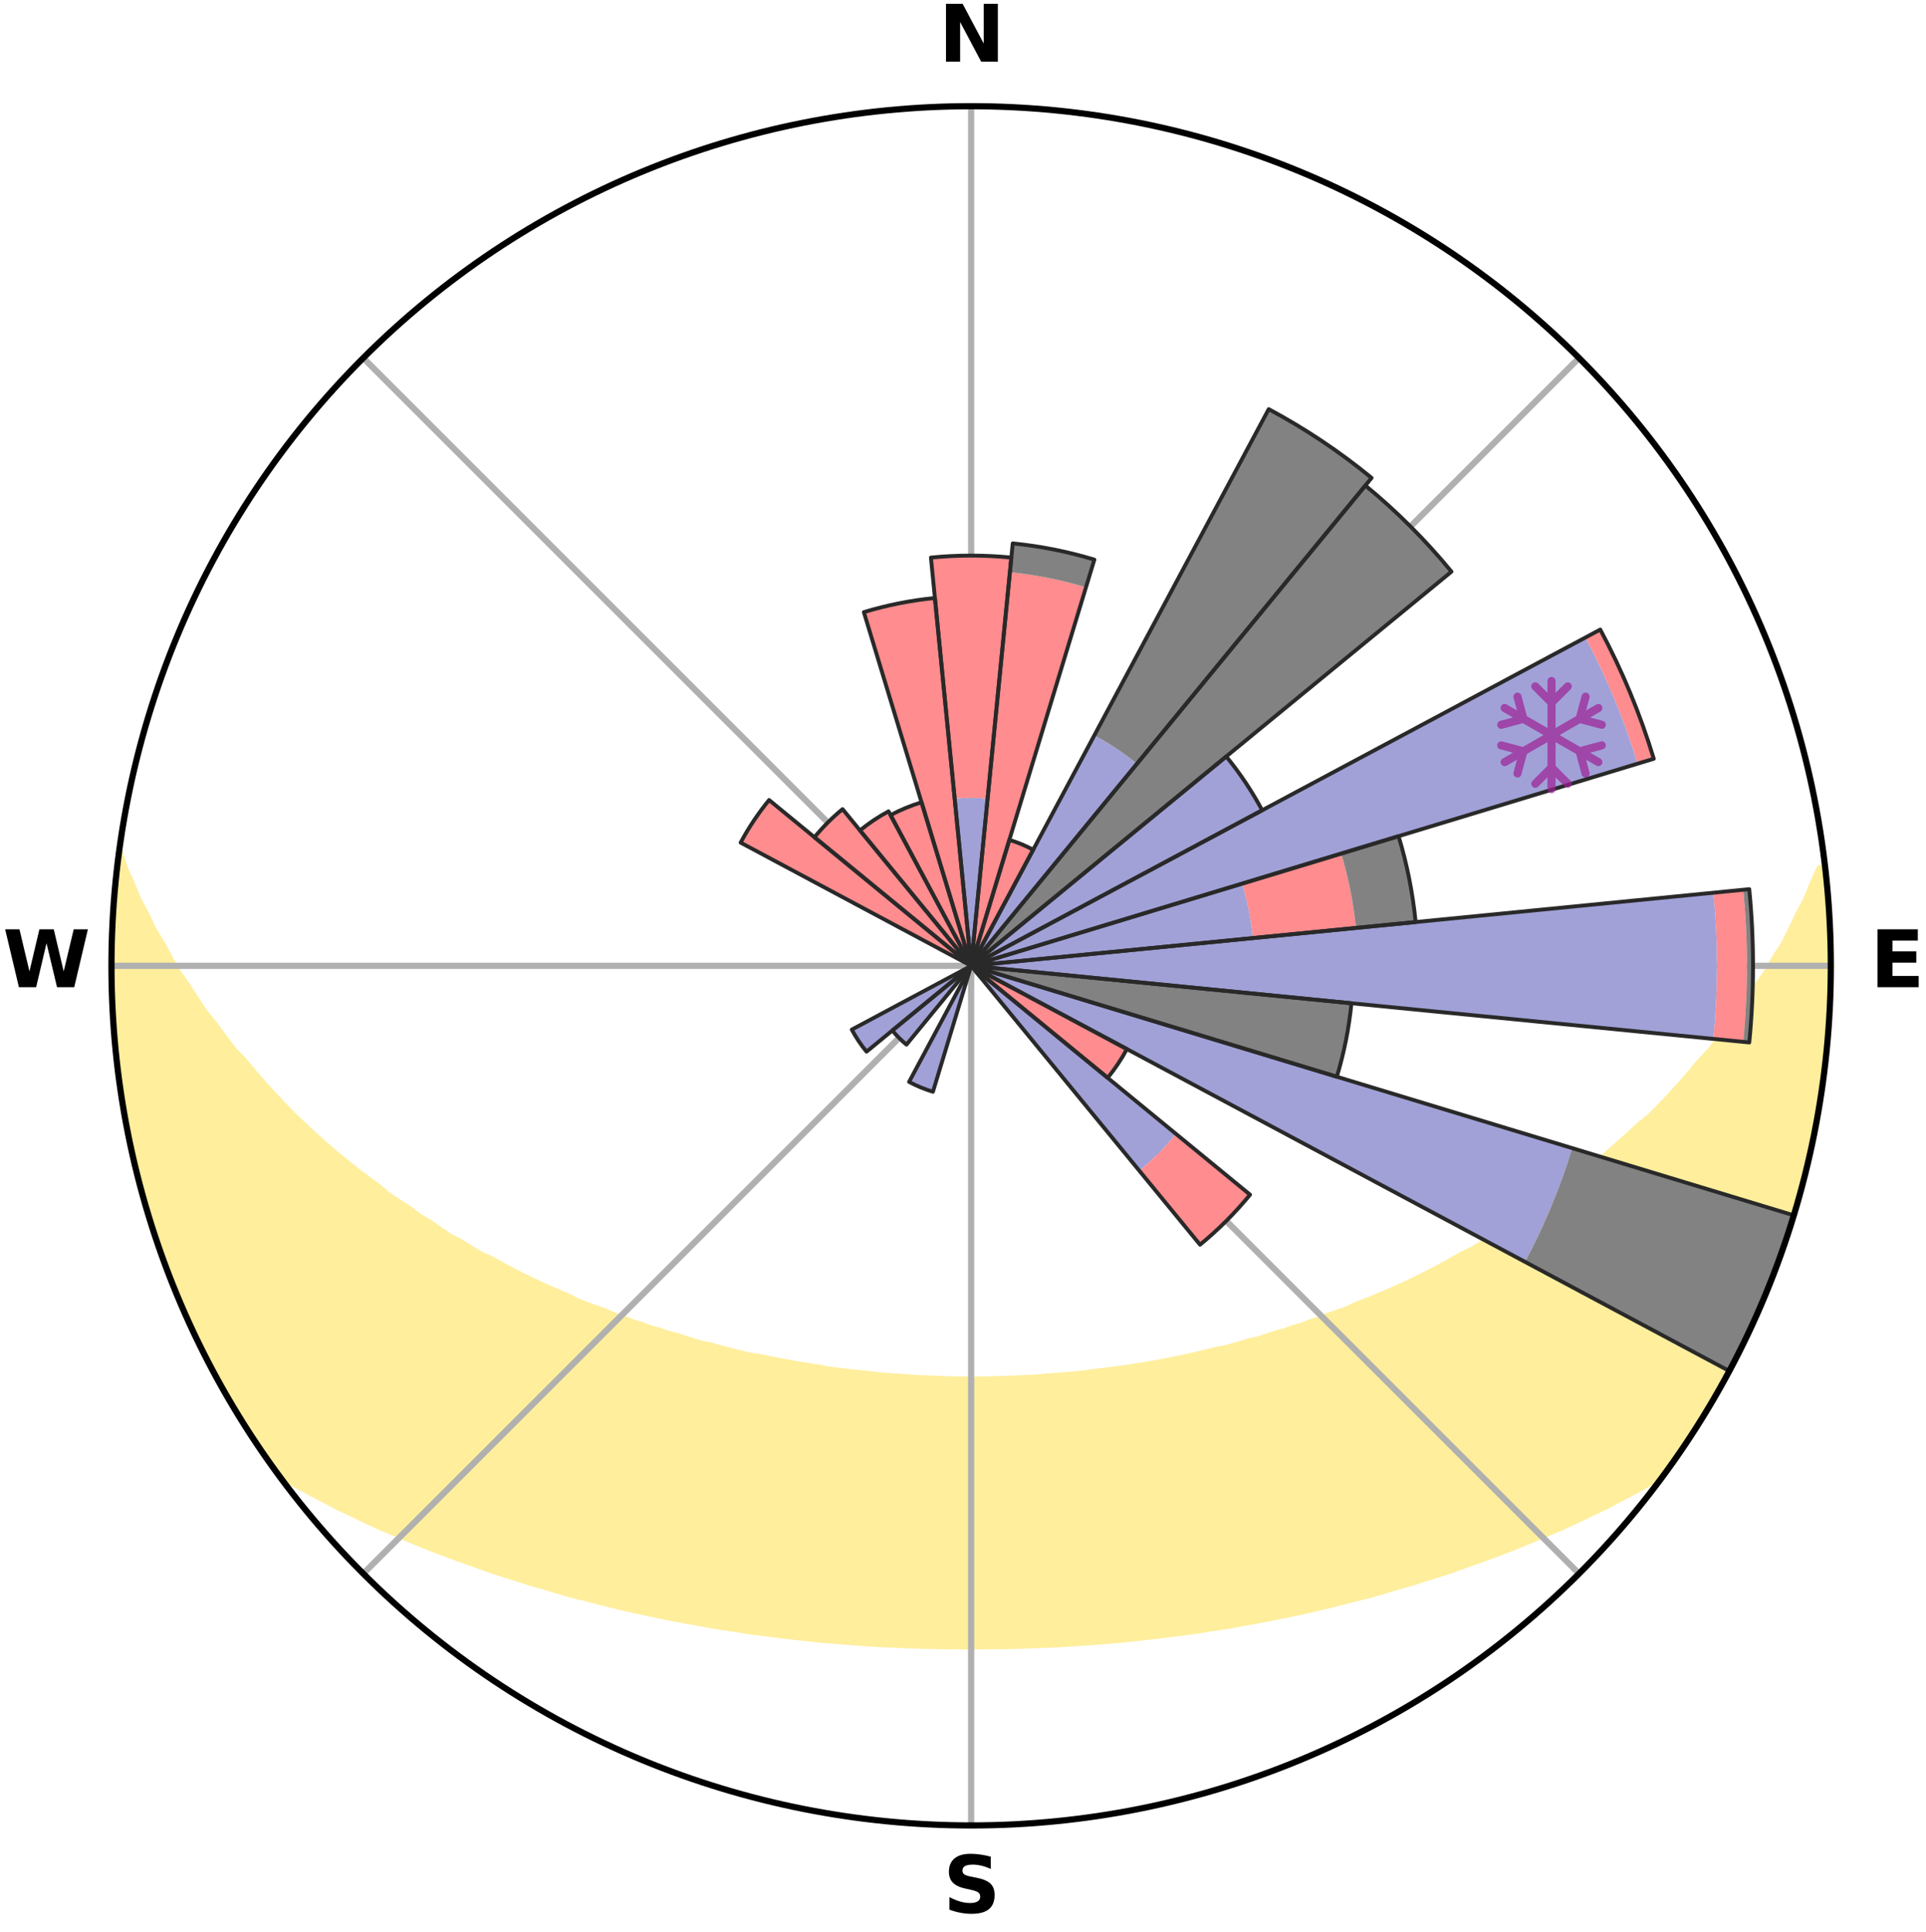 <?xml version="1.0" encoding="utf-8" standalone="no"?>
<!DOCTYPE svg PUBLIC "-//W3C//DTD SVG 1.1//EN"
  "http://www.w3.org/Graphics/SVG/1.1/DTD/svg11.dtd">
<svg xmlns:xlink="http://www.w3.org/1999/xlink" width="248.41pt" height="249.158pt" viewBox="0 0 248.41 249.158" xmlns="http://www.w3.org/2000/svg" version="1.1">
 <title>Ski Rose for Hochfelln</title>
 <defs>
  <style type="text/css">*{stroke-linejoin: round; stroke-linecap: butt}</style>
 </defs>
 <g id="figure_1">
  <g id="patch_1">
   <path d="M 0 249.158 
L 248.41 249.158 
L 248.41 0 
L 0 0 
z
" style="fill: #ffffff"/>
  </g>
  <g id="axes_1">
   <g id="patch_2">
    <path d="M 236.135 124.579 
C 236.135 110.018 233.267 95.599 227.695 82.147 
C 222.122 68.695 213.955 56.471 203.659 46.175 
C 193.363 35.879 181.139 27.711 167.687 22.139 
C 154.235 16.567 139.815 13.699 125.255 13.699 
C 110.694 13.699 96.275 16.567 82.823 22.139 
C 69.371 27.711 57.147 35.879 46.851 46.175 
C 36.555 56.471 28.387 68.695 22.815 82.147 
C 17.243 95.599 14.375 110.018 14.375 124.579 
C 14.375 139.14 17.243 153.559 22.815 167.011 
C 28.387 180.463 36.555 192.687 46.851 202.983 
C 57.147 213.279 69.371 221.447 82.823 227.019 
C 96.275 232.591 110.694 235.459 125.255 235.459 
C 139.815 235.459 154.235 232.591 167.687 227.019 
C 181.139 221.447 193.363 213.279 203.659 202.983 
C 213.955 192.687 222.122 180.463 227.695 167.011 
C 233.267 153.559 236.135 139.14 236.135 124.579 
M 125.255 124.579 
C 125.255 124.579 125.255 124.579 125.255 124.579 
C 125.255 124.579 125.255 124.579 125.255 124.579 
C 125.255 124.579 125.255 124.579 125.255 124.579 
C 125.255 124.579 125.255 124.579 125.255 124.579 
C 125.255 124.579 125.255 124.579 125.255 124.579 
C 125.255 124.579 125.255 124.579 125.255 124.579 
C 125.255 124.579 125.255 124.579 125.255 124.579 
C 125.255 124.579 125.255 124.579 125.255 124.579 
C 125.255 124.579 125.255 124.579 125.255 124.579 
C 125.255 124.579 125.255 124.579 125.255 124.579 
C 125.255 124.579 125.255 124.579 125.255 124.579 
C 125.255 124.579 125.255 124.579 125.255 124.579 
C 125.255 124.579 125.255 124.579 125.255 124.579 
C 125.255 124.579 125.255 124.579 125.255 124.579 
C 125.255 124.579 125.255 124.579 125.255 124.579 
C 125.255 124.579 125.255 124.579 125.255 124.579 
z
" style="fill: #ffffff"/>
   </g>
   <g id="PolyCollection_1">
    <defs>
     <path id="madb3a6c90f" d="M 235.284 -137.115 
L 234.747 -137.054 
L 233.839 -135.035 
L 233.045 -133.062 
L 231.997 -131.108 
L 231.096 -129.2 
L 230.152 -127.326 
L 228.965 -125.484 
L 227.945 -123.683 
L 226.687 -121.923 
L 225.602 -120.198 
L 224.486 -118.51 
L 223.138 -116.875 
L 221.969 -115.267 
L 220.774 -113.696 
L 219.352 -112.191 
L 218.112 -110.701 
L 216.851 -109.251 
L 215.571 -107.84 
L 214.272 -106.468 
L 212.957 -105.136 
L 211.43 -103.89 
L 210.087 -102.64 
L 208.731 -101.429 
L 207.363 -100.258 
L 206.172 -99.066 
L 204.783 -97.969 
L 203.387 -96.911 
L 201.983 -95.892 
L 200.574 -94.91 
L 199.338 -93.893 
L 197.92 -92.984 
L 196.671 -92.033 
L 195.247 -91.194 
L 193.989 -90.309 
L 192.565 -89.54 
L 191.303 -88.718 
L 190.038 -87.927 
L 188.618 -87.255 
L 187.354 -86.524 
L 186.09 -85.823 
L 184.827 -85.149 
L 183.566 -84.503 
L 182.307 -83.884 
L 181.051 -83.292 
L 179.798 -82.726 
L 178.551 -82.186 
L 177.308 -81.67 
L 176.071 -81.178 
L 174.84 -80.71 
L 173.728 -80.161 
L 172.508 -79.737 
L 171.296 -79.335 
L 170.193 -78.85 
L 168.994 -78.487 
L 167.898 -78.042 
L 166.714 -77.718 
L 165.627 -77.309 
L 164.459 -77.02 
L 163.382 -76.647 
L 162.308 -76.291 
L 161.165 -76.05 
L 160.102 -75.725 
L 159.043 -75.416 
L 157.989 -75.123 
L 156.88 -74.937 
L 155.839 -74.67 
L 154.802 -74.417 
L 153.771 -74.177 
L 152.744 -73.95 
L 151.723 -73.735 
L 150.706 -73.532 
L 149.695 -73.34 
L 148.689 -73.158 
L 147.687 -72.988 
L 146.691 -72.827 
L 145.7 -72.675 
L 144.714 -72.533 
L 143.733 -72.399 
L 142.756 -72.274 
L 141.784 -72.157 
L 140.816 -72.047 
L 139.866 -71.892 
L 138.905 -71.8 
L 137.947 -71.714 
L 136.992 -71.635 
L 136.041 -71.562 
L 135.093 -71.495 
L 134.154 -71.4 
L 133.21 -71.348 
L 132.269 -71.301 
L 131.33 -71.258 
L 130.393 -71.221 
L 129.458 -71.174 
L 128.523 -71.15 
L 127.588 -71.131 
L 126.655 -71.116 
L 125.722 -71.105 
L 124.788 -71.106 
L 123.855 -71.116 
L 122.921 -71.132 
L 121.987 -71.151 
L 121.053 -71.19 
L 120.117 -71.223 
L 119.18 -71.261 
L 118.241 -71.304 
L 117.304 -71.38 
L 116.362 -71.437 
L 115.417 -71.499 
L 114.469 -71.566 
L 113.518 -71.64 
L 112.575 -71.765 
L 111.619 -71.854 
L 110.66 -71.95 
L 109.696 -72.053 
L 108.728 -72.163 
L 107.756 -72.281 
L 106.78 -72.407 
L 105.823 -72.607 
L 104.84 -72.753 
L 103.852 -72.907 
L 102.859 -73.071 
L 101.86 -73.245 
L 100.857 -73.429 
L 99.849 -73.623 
L 98.836 -73.829 
L 97.818 -74.046 
L 96.745 -74.188 
L 95.714 -74.429 
L 94.678 -74.682 
L 93.637 -74.949 
L 92.591 -75.229 
L 91.541 -75.525 
L 90.417 -75.738 
L 89.355 -76.063 
L 88.288 -76.403 
L 87.218 -76.76 
L 86.062 -77.034 
L 84.981 -77.425 
L 83.808 -77.732 
L 82.719 -78.159 
L 81.53 -78.502 
L 80.432 -78.967 
L 79.229 -79.35 
L 78.126 -79.855 
L 76.91 -80.279 
L 75.687 -80.725 
L 74.458 -81.194 
L 73.344 -81.787 
L 72.106 -82.302 
L 70.862 -82.842 
L 69.615 -83.407 
L 68.363 -83.999 
L 67.108 -84.616 
L 65.851 -85.261 
L 64.592 -85.933 
L 63.333 -86.633 
L 61.92 -87.272 
L 60.658 -88.032 
L 59.397 -88.821 
L 57.977 -89.556 
L 56.719 -90.408 
L 55.466 -91.291 
L 54.046 -92.128 
L 52.801 -93.075 
L 51.387 -93.982 
L 49.976 -94.926 
L 48.75 -95.975 
L 47.35 -96.992 
L 45.957 -98.047 
L 44.572 -99.14 
L 43.196 -100.272 
L 41.83 -101.443 
L 40.476 -102.654 
L 39.134 -103.903 
L 37.806 -105.192 
L 36.494 -106.521 
L 35.199 -107.888 
L 33.922 -109.295 
L 32.664 -110.741 
L 31.427 -112.226 
L 30.009 -113.727 
L 28.816 -115.293 
L 27.649 -116.897 
L 26.304 -118.527 
L 25.191 -120.21 
L 24.108 -121.93 
L 22.851 -123.685 
L 21.833 -125.482 
L 20.85 -127.313 
L 19.704 -129.188 
L 18.802 -131.09 
L 17.752 -133.04 
L 16.953 -135.007 
L 16.035 -137.023 
L 15.381 -139.044 
L 15.381 -139.044 
L 15.381 -139.044 
L 15.245 -137.113 
L 14.892 -135.206 
L 14.747 -133.276 
L 14.635 -131.345 
L 14.633 -129.409 
L 14.487 -127.48 
L 14.395 -125.547 
L 14.492 -123.612 
L 14.446 -121.677 
L 14.529 -119.745 
L 14.643 -117.814 
L 14.788 -115.885 
L 14.964 -113.959 
L 15.17 -112.036 
L 15.493 -110.129 
L 15.675 -108.202 
L 15.974 -106.292 
L 16.303 -104.386 
L 16.662 -102.486 
L 17.051 -100.591 
L 17.47 -98.702 
L 17.919 -96.82 
L 18.492 -94.971 
L 19.002 -93.106 
L 19.543 -91.248 
L 20.115 -89.4 
L 20.81 -87.593 
L 21.443 -85.765 
L 22.107 -83.948 
L 22.864 -82.167 
L 23.591 -80.374 
L 24.437 -78.634 
L 25.203 -76.857 
L 26.03 -75.108 
L 26.97 -73.415 
L 27.855 -71.695 
L 28.792 -70.003 
L 29.765 -68.331 
L 30.722 -66.649 
L 31.743 -65.005 
L 32.807 -63.389 
L 33.882 -61.78 
L 34.991 -60.195 
L 36.366 -58.805 
L 38.164 -57.752 
L 39.989 -56.755 
L 41.824 -55.804 
L 43.613 -54.85 
L 45.466 -53.988 
L 47.263 -53.113 
L 49.061 -52.274 
L 50.908 -51.519 
L 52.702 -50.748 
L 54.492 -50.011 
L 56.278 -49.304 
L 58.06 -48.629 
L 59.836 -47.983 
L 61.605 -47.366 
L 63.329 -46.728 
L 65.086 -46.166 
L 66.835 -45.63 
L 68.539 -45.067 
L 70.273 -44.58 
L 71.969 -44.072 
L 73.654 -43.583 
L 75.365 -43.165 
L 77.04 -42.726 
L 78.705 -42.303 
L 80.368 -41.907 
L 82.02 -41.525 
L 83.668 -41.169 
L 85.307 -40.826 
L 86.941 -40.508 
L 88.566 -40.201 
L 90.187 -39.918 
L 91.785 -39.612 
L 93.391 -39.355 
L 94.993 -39.121 
L 96.576 -38.867 
L 98.163 -38.656 
L 99.747 -38.466 
L 101.316 -38.259 
L 102.887 -38.09 
L 104.448 -37.913 
L 106.005 -37.75 
L 107.564 -37.628 
L 109.114 -37.493 
L 110.664 -37.387 
L 112.208 -37.279 
L 113.749 -37.185 
L 115.29 -37.121 
L 116.827 -37.052 
L 118.362 -36.997 
L 119.895 -36.954 
L 121.428 -36.926 
L 122.959 -36.907 
L 124.49 -36.901 
L 126.02 -36.901 
L 127.551 -36.907 
L 129.082 -36.925 
L 130.614 -36.954 
L 132.148 -36.997 
L 133.683 -37.052 
L 135.219 -37.121 
L 136.76 -37.185 
L 138.302 -37.279 
L 139.846 -37.387 
L 141.395 -37.494 
L 142.945 -37.628 
L 144.504 -37.75 
L 146.062 -37.912 
L 147.623 -38.09 
L 149.193 -38.259 
L 150.763 -38.467 
L 152.346 -38.656 
L 153.934 -38.867 
L 155.517 -39.121 
L 157.119 -39.355 
L 158.724 -39.612 
L 160.323 -39.918 
L 161.944 -40.2 
L 163.568 -40.508 
L 165.203 -40.826 
L 166.841 -41.17 
L 168.49 -41.525 
L 170.142 -41.907 
L 171.805 -42.303 
L 173.47 -42.727 
L 175.145 -43.165 
L 176.856 -43.582 
L 178.541 -44.073 
L 180.237 -44.58 
L 181.971 -45.066 
L 183.674 -45.63 
L 185.423 -46.166 
L 187.18 -46.728 
L 188.905 -47.365 
L 190.675 -47.982 
L 192.45 -48.628 
L 194.232 -49.304 
L 196.018 -50.01 
L 197.809 -50.748 
L 199.602 -51.518 
L 201.449 -52.274 
L 203.246 -53.113 
L 205.043 -53.988 
L 206.897 -54.85 
L 208.686 -55.804 
L 210.521 -56.755 
L 212.346 -57.751 
L 214.144 -58.805 
L 215.518 -60.195 
L 216.63 -61.779 
L 217.714 -63.382 
L 218.764 -65.007 
L 219.753 -66.67 
L 220.777 -68.312 
L 221.672 -70.029 
L 222.605 -71.722 
L 223.49 -73.441 
L 224.465 -75.115 
L 225.31 -76.855 
L 226.079 -78.631 
L 226.9 -80.382 
L 227.674 -82.156 
L 228.401 -83.949 
L 229.08 -85.761 
L 229.769 -87.569 
L 230.347 -89.416 
L 230.994 -91.24 
L 231.527 -93.1 
L 232.098 -94.949 
L 232.53 -96.836 
L 233.025 -98.706 
L 233.485 -100.585 
L 233.779 -102.5 
L 234.178 -104.391 
L 234.526 -106.293 
L 234.848 -108.2 
L 235.13 -110.114 
L 235.373 -112.033 
L 235.577 -113.956 
L 235.746 -115.883 
L 235.878 -117.813 
L 235.974 -119.745 
L 236.037 -121.678 
L 236.061 -123.612 
L 236.049 -125.546 
L 236.003 -127.479 
L 235.929 -129.411 
L 235.815 -131.341 
L 235.668 -133.269 
L 235.49 -135.193 
L 235.284 -137.115 
z
" style="stroke: #ffee9c"/>
    </defs>
    <g clip-path="url(#paf7663ee59)">
     <use xlink:href="#madb3a6c90f" x="0" y="249.158" style="fill: #ffee9c; stroke: #ffee9c"/>
    </g>
   </g>
   <g id="matplotlib.axis_1">
    <g id="xtick_1">
     <g id="line2d_1">
      <path d="M 125.255 124.579 
L 125.255 13.699 
" clip-path="url(#paf7663ee59)" style="fill: none; stroke: #b0b0b0; stroke-width: 0.8; stroke-linecap: square"/>
     </g>
     <g id="text_1">
      <!-- N -->
      <g transform="translate(121.07 7.958) scale(0.1 -0.1)">
       <defs>
        <path id="DejaVuSans-Bold-4e" d="M 588 4666 
L 1931 4666 
L 3628 1466 
L 3628 4666 
L 4769 4666 
L 4769 0 
L 3425 0 
L 1728 3200 
L 1728 0 
L 588 0 
L 588 4666 
z
" transform="scale(0.016)"/>
       </defs>
       <use xlink:href="#DejaVuSans-Bold-4e"/>
      </g>
     </g>
    </g>
    <g id="xtick_2">
     <g id="line2d_2">
      <path d="M 125.255 124.579 
L 203.659 46.175 
" clip-path="url(#paf7663ee59)" style="fill: none; stroke: #b0b0b0; stroke-width: 0.8; stroke-linecap: square"/>
     </g>
    </g>
    <g id="xtick_3">
     <g id="line2d_3">
      <path d="M 125.255 124.579 
L 236.135 124.579 
" clip-path="url(#paf7663ee59)" style="fill: none; stroke: #b0b0b0; stroke-width: 0.8; stroke-linecap: square"/>
     </g>
     <g id="text_2">
      <!-- E -->
      <g transform="translate(241.219 127.338) scale(0.1 -0.1)">
       <defs>
        <path id="DejaVuSans-Bold-45" d="M 588 4666 
L 3834 4666 
L 3834 3756 
L 1791 3756 
L 1791 2888 
L 3713 2888 
L 3713 1978 
L 1791 1978 
L 1791 909 
L 3903 909 
L 3903 0 
L 588 0 
L 588 4666 
z
" transform="scale(0.016)"/>
       </defs>
       <use xlink:href="#DejaVuSans-Bold-45"/>
      </g>
     </g>
    </g>
    <g id="xtick_4">
     <g id="line2d_4">
      <path d="M 125.255 124.579 
L 203.659 202.983 
" clip-path="url(#paf7663ee59)" style="fill: none; stroke: #b0b0b0; stroke-width: 0.8; stroke-linecap: square"/>
     </g>
    </g>
    <g id="xtick_5">
     <g id="line2d_5">
      <path d="M 125.255 124.579 
L 125.255 235.459 
" clip-path="url(#paf7663ee59)" style="fill: none; stroke: #b0b0b0; stroke-width: 0.8; stroke-linecap: square"/>
     </g>
     <g id="text_3">
      <!-- S -->
      <g transform="translate(121.654 246.718) scale(0.1 -0.1)">
       <defs>
        <path id="DejaVuSans-Bold-53" d="M 3834 4519 
L 3834 3531 
Q 3450 3703 3084 3790 
Q 2719 3878 2394 3878 
Q 1963 3878 1756 3759 
Q 1550 3641 1550 3391 
Q 1550 3203 1689 3098 
Q 1828 2994 2194 2919 
L 2706 2816 
Q 3484 2659 3812 2340 
Q 4141 2022 4141 1434 
Q 4141 663 3683 286 
Q 3225 -91 2284 -91 
Q 1841 -91 1394 -6 
Q 947 78 500 244 
L 500 1259 
Q 947 1022 1364 901 
Q 1781 781 2169 781 
Q 2563 781 2772 912 
Q 2981 1044 2981 1288 
Q 2981 1506 2839 1625 
Q 2697 1744 2272 1838 
L 1806 1941 
Q 1106 2091 782 2419 
Q 459 2747 459 3303 
Q 459 4000 909 4375 
Q 1359 4750 2203 4750 
Q 2588 4750 2994 4692 
Q 3400 4634 3834 4519 
z
" transform="scale(0.016)"/>
       </defs>
       <use xlink:href="#DejaVuSans-Bold-53"/>
      </g>
     </g>
    </g>
    <g id="xtick_6">
     <g id="line2d_6">
      <path d="M 125.255 124.579 
L 46.851 202.983 
" clip-path="url(#paf7663ee59)" style="fill: none; stroke: #b0b0b0; stroke-width: 0.8; stroke-linecap: square"/>
     </g>
    </g>
    <g id="xtick_7">
     <g id="line2d_7">
      <path d="M 125.255 124.579 
L 14.375 124.579 
" clip-path="url(#paf7663ee59)" style="fill: none; stroke: #b0b0b0; stroke-width: 0.8; stroke-linecap: square"/>
     </g>
     <g id="text_4">
      <!-- W -->
      <g transform="translate(0.36 127.338) scale(0.1 -0.1)">
       <defs>
        <path id="DejaVuSans-Bold-57" d="M 191 4666 
L 1344 4666 
L 2150 1275 
L 2950 4666 
L 4109 4666 
L 4909 1275 
L 5716 4666 
L 6859 4666 
L 5759 0 
L 4372 0 
L 3525 3547 
L 2688 0 
L 1300 0 
L 191 4666 
z
" transform="scale(0.016)"/>
       </defs>
       <use xlink:href="#DejaVuSans-Bold-57"/>
      </g>
     </g>
    </g>
    <g id="xtick_8">
     <g id="line2d_8">
      <path d="M 125.255 124.579 
L 46.851 46.175 
" clip-path="url(#paf7663ee59)" style="fill: none; stroke: #b0b0b0; stroke-width: 0.8; stroke-linecap: square"/>
     </g>
    </g>
   </g>
   <g id="matplotlib.axis_2"/>
   <g id="patch_3">
    <path d="M 125.255 124.579 
C 125.255 124.579 125.255 124.579 125.255 124.579 
C 125.255 124.579 125.255 124.579 125.255 124.579 
L 125.255 124.579 
C 125.255 124.579 125.255 124.579 125.255 124.579 
C 125.255 124.579 125.255 124.579 125.255 124.579 
z
" clip-path="url(#paf7663ee59)" style="fill: #d9d9d9"/>
   </g>
   <g id="patch_4">
    <path d="M 125.255 124.579 
C 125.255 124.579 125.255 124.579 125.255 124.579 
C 125.255 124.579 125.255 124.579 125.255 124.579 
L 125.255 124.579 
C 125.255 124.579 125.255 124.579 125.255 124.579 
C 125.255 124.579 125.255 124.579 125.255 124.579 
z
" clip-path="url(#paf7663ee59)" style="fill: #d9d9d9"/>
   </g>
   <g id="patch_5">
    <path d="M 125.255 124.579 
C 125.255 124.579 125.255 124.579 125.255 124.579 
C 125.255 124.579 125.255 124.579 125.255 124.579 
L 125.255 124.579 
C 125.255 124.579 125.255 124.579 125.255 124.579 
C 125.255 124.579 125.255 124.579 125.255 124.579 
z
" clip-path="url(#paf7663ee59)" style="fill: #d9d9d9"/>
   </g>
   <g id="patch_6">
    <path d="M 125.255 124.579 
C 125.255 124.579 125.255 124.579 125.255 124.579 
C 125.255 124.579 125.255 124.579 125.255 124.579 
L 125.255 124.579 
C 125.255 124.579 125.255 124.579 125.255 124.579 
C 125.255 124.579 125.255 124.579 125.255 124.579 
z
" clip-path="url(#paf7663ee59)" style="fill: #d9d9d9"/>
   </g>
   <g id="patch_7">
    <path d="M 125.255 124.579 
C 125.255 124.579 125.255 124.579 125.255 124.579 
C 125.255 124.579 125.255 124.579 125.255 124.579 
L 125.255 124.579 
C 125.255 124.579 125.255 124.579 125.255 124.579 
C 125.255 124.579 125.255 124.579 125.255 124.579 
z
" clip-path="url(#paf7663ee59)" style="fill: #d9d9d9"/>
   </g>
   <g id="patch_8">
    <path d="M 125.255 124.579 
C 125.255 124.579 125.255 124.579 125.255 124.579 
C 125.255 124.579 125.255 124.579 125.255 124.579 
L 125.255 124.579 
C 125.255 124.579 125.255 124.579 125.255 124.579 
C 125.255 124.579 125.255 124.579 125.255 124.579 
z
" clip-path="url(#paf7663ee59)" style="fill: #d9d9d9"/>
   </g>
   <g id="patch_9">
    <path d="M 125.255 124.579 
C 125.255 124.579 125.255 124.579 125.255 124.579 
C 125.255 124.579 125.255 124.579 125.255 124.579 
L 125.255 124.579 
C 125.255 124.579 125.255 124.579 125.255 124.579 
C 125.255 124.579 125.255 124.579 125.255 124.579 
z
" clip-path="url(#paf7663ee59)" style="fill: #d9d9d9"/>
   </g>
   <g id="patch_10">
    <path d="M 125.255 124.579 
C 125.255 124.579 125.255 124.579 125.255 124.579 
C 125.255 124.579 125.255 124.579 125.255 124.579 
L 125.255 124.579 
C 125.255 124.579 125.255 124.579 125.255 124.579 
C 125.255 124.579 125.255 124.579 125.255 124.579 
z
" clip-path="url(#paf7663ee59)" style="fill: #d9d9d9"/>
   </g>
   <g id="patch_11">
    <path d="M 125.255 124.579 
C 125.255 124.579 125.255 124.579 125.255 124.579 
C 125.255 124.579 125.255 124.579 125.255 124.579 
L 125.255 124.579 
C 125.255 124.579 125.255 124.579 125.255 124.579 
C 125.255 124.579 125.255 124.579 125.255 124.579 
z
" clip-path="url(#paf7663ee59)" style="fill: #d9d9d9"/>
   </g>
   <g id="patch_12">
    <path d="M 125.255 124.579 
C 125.255 124.579 125.255 124.579 125.255 124.579 
C 125.255 124.579 125.255 124.579 125.255 124.579 
L 125.255 124.579 
C 125.255 124.579 125.255 124.579 125.255 124.579 
C 125.255 124.579 125.255 124.579 125.255 124.579 
z
" clip-path="url(#paf7663ee59)" style="fill: #d9d9d9"/>
   </g>
   <g id="patch_13">
    <path d="M 125.255 124.579 
C 125.255 124.579 125.255 124.579 125.255 124.579 
C 125.255 124.579 125.255 124.579 125.255 124.579 
L 125.255 124.579 
C 125.255 124.579 125.255 124.579 125.255 124.579 
C 125.255 124.579 125.255 124.579 125.255 124.579 
z
" clip-path="url(#paf7663ee59)" style="fill: #d9d9d9"/>
   </g>
   <g id="patch_14">
    <path d="M 125.255 124.579 
C 125.255 124.579 125.255 124.579 125.255 124.579 
C 125.255 124.579 125.255 124.579 125.255 124.579 
L 125.255 124.579 
C 125.255 124.579 125.255 124.579 125.255 124.579 
C 125.255 124.579 125.255 124.579 125.255 124.579 
z
" clip-path="url(#paf7663ee59)" style="fill: #d9d9d9"/>
   </g>
   <g id="patch_15">
    <path d="M 125.255 124.579 
C 125.255 124.579 125.255 124.579 125.255 124.579 
C 125.255 124.579 125.255 124.579 125.255 124.579 
L 125.255 124.579 
C 125.255 124.579 125.255 124.579 125.255 124.579 
C 125.255 124.579 125.255 124.579 125.255 124.579 
z
" clip-path="url(#paf7663ee59)" style="fill: #d9d9d9"/>
   </g>
   <g id="patch_16">
    <path d="M 125.255 124.579 
C 125.255 124.579 125.255 124.579 125.255 124.579 
C 125.255 124.579 125.255 124.579 125.255 124.579 
L 125.255 124.579 
C 125.255 124.579 125.255 124.579 125.255 124.579 
C 125.255 124.579 125.255 124.579 125.255 124.579 
z
" clip-path="url(#paf7663ee59)" style="fill: #d9d9d9"/>
   </g>
   <g id="patch_17">
    <path d="M 125.255 124.579 
C 125.255 124.579 125.255 124.579 125.255 124.579 
C 125.255 124.579 125.255 124.579 125.255 124.579 
L 125.255 124.579 
C 125.255 124.579 125.255 124.579 125.255 124.579 
C 125.255 124.579 125.255 124.579 125.255 124.579 
z
" clip-path="url(#paf7663ee59)" style="fill: #d9d9d9"/>
   </g>
   <g id="patch_18">
    <path d="M 125.255 124.579 
C 125.255 124.579 125.255 124.579 125.255 124.579 
C 125.255 124.579 125.255 124.579 125.255 124.579 
L 125.255 124.579 
C 125.255 124.579 125.255 124.579 125.255 124.579 
C 125.255 124.579 125.255 124.579 125.255 124.579 
z
" clip-path="url(#paf7663ee59)" style="fill: #d9d9d9"/>
   </g>
   <g id="patch_19">
    <path d="M 125.255 124.579 
C 125.255 124.579 125.255 124.579 125.255 124.579 
C 125.255 124.579 125.255 124.579 125.255 124.579 
L 125.255 124.579 
C 125.255 124.579 125.255 124.579 125.255 124.579 
C 125.255 124.579 125.255 124.579 125.255 124.579 
z
" clip-path="url(#paf7663ee59)" style="fill: #d9d9d9"/>
   </g>
   <g id="patch_20">
    <path d="M 125.255 124.579 
C 125.255 124.579 125.255 124.579 125.255 124.579 
C 125.255 124.579 125.255 124.579 125.255 124.579 
L 125.255 124.579 
C 125.255 124.579 125.255 124.579 125.255 124.579 
C 125.255 124.579 125.255 124.579 125.255 124.579 
z
" clip-path="url(#paf7663ee59)" style="fill: #d9d9d9"/>
   </g>
   <g id="patch_21">
    <path d="M 125.255 124.579 
C 125.255 124.579 125.255 124.579 125.255 124.579 
C 125.255 124.579 125.255 124.579 125.255 124.579 
L 125.255 124.579 
C 125.255 124.579 125.255 124.579 125.255 124.579 
C 125.255 124.579 125.255 124.579 125.255 124.579 
z
" clip-path="url(#paf7663ee59)" style="fill: #d9d9d9"/>
   </g>
   <g id="patch_22">
    <path d="M 125.255 124.579 
C 125.255 124.579 125.255 124.579 125.255 124.579 
C 125.255 124.579 125.255 124.579 125.255 124.579 
L 125.255 124.579 
C 125.255 124.579 125.255 124.579 125.255 124.579 
C 125.255 124.579 125.255 124.579 125.255 124.579 
z
" clip-path="url(#paf7663ee59)" style="fill: #d9d9d9"/>
   </g>
   <g id="patch_23">
    <path d="M 125.255 124.579 
C 125.255 124.579 125.255 124.579 125.255 124.579 
C 125.255 124.579 125.255 124.579 125.255 124.579 
L 125.255 124.579 
C 125.255 124.579 125.255 124.579 125.255 124.579 
C 125.255 124.579 125.255 124.579 125.255 124.579 
z
" clip-path="url(#paf7663ee59)" style="fill: #d9d9d9"/>
   </g>
   <g id="patch_24">
    <path d="M 125.255 124.579 
C 125.255 124.579 125.255 124.579 125.255 124.579 
C 125.255 124.579 125.255 124.579 125.255 124.579 
L 125.255 124.579 
C 125.255 124.579 125.255 124.579 125.255 124.579 
C 125.255 124.579 125.255 124.579 125.255 124.579 
z
" clip-path="url(#paf7663ee59)" style="fill: #d9d9d9"/>
   </g>
   <g id="patch_25">
    <path d="M 125.255 124.579 
C 125.255 124.579 125.255 124.579 125.255 124.579 
C 125.255 124.579 125.255 124.579 125.255 124.579 
L 125.255 124.579 
C 125.255 124.579 125.255 124.579 125.255 124.579 
C 125.255 124.579 125.255 124.579 125.255 124.579 
z
" clip-path="url(#paf7663ee59)" style="fill: #d9d9d9"/>
   </g>
   <g id="patch_26">
    <path d="M 125.255 124.579 
C 125.255 124.579 125.255 124.579 125.255 124.579 
C 125.255 124.579 125.255 124.579 125.255 124.579 
L 125.255 124.579 
C 125.255 124.579 125.255 124.579 125.255 124.579 
C 125.255 124.579 125.255 124.579 125.255 124.579 
z
" clip-path="url(#paf7663ee59)" style="fill: #d9d9d9"/>
   </g>
   <g id="patch_27">
    <path d="M 125.255 124.579 
C 125.255 124.579 125.255 124.579 125.255 124.579 
C 125.255 124.579 125.255 124.579 125.255 124.579 
L 125.255 124.579 
C 125.255 124.579 125.255 124.579 125.255 124.579 
C 125.255 124.579 125.255 124.579 125.255 124.579 
z
" clip-path="url(#paf7663ee59)" style="fill: #d9d9d9"/>
   </g>
   <g id="patch_28">
    <path d="M 125.255 124.579 
C 125.255 124.579 125.255 124.579 125.255 124.579 
C 125.255 124.579 125.255 124.579 125.255 124.579 
L 125.255 124.579 
C 125.255 124.579 125.255 124.579 125.255 124.579 
C 125.255 124.579 125.255 124.579 125.255 124.579 
z
" clip-path="url(#paf7663ee59)" style="fill: #d9d9d9"/>
   </g>
   <g id="patch_29">
    <path d="M 125.255 124.579 
C 125.255 124.579 125.255 124.579 125.255 124.579 
C 125.255 124.579 125.255 124.579 125.255 124.579 
L 125.255 124.579 
C 125.255 124.579 125.255 124.579 125.255 124.579 
C 125.255 124.579 125.255 124.579 125.255 124.579 
z
" clip-path="url(#paf7663ee59)" style="fill: #d9d9d9"/>
   </g>
   <g id="patch_30">
    <path d="M 125.255 124.579 
C 125.255 124.579 125.255 124.579 125.255 124.579 
C 125.255 124.579 125.255 124.579 125.255 124.579 
L 125.255 124.579 
C 125.255 124.579 125.255 124.579 125.255 124.579 
C 125.255 124.579 125.255 124.579 125.255 124.579 
z
" clip-path="url(#paf7663ee59)" style="fill: #d9d9d9"/>
   </g>
   <g id="patch_31">
    <path d="M 125.255 124.579 
C 125.255 124.579 125.255 124.579 125.255 124.579 
C 125.255 124.579 125.255 124.579 125.255 124.579 
L 125.255 124.579 
C 125.255 124.579 125.255 124.579 125.255 124.579 
C 125.255 124.579 125.255 124.579 125.255 124.579 
z
" clip-path="url(#paf7663ee59)" style="fill: #d9d9d9"/>
   </g>
   <g id="patch_32">
    <path d="M 125.255 124.579 
C 125.255 124.579 125.255 124.579 125.255 124.579 
C 125.255 124.579 125.255 124.579 125.255 124.579 
L 125.255 124.579 
C 125.255 124.579 125.255 124.579 125.255 124.579 
C 125.255 124.579 125.255 124.579 125.255 124.579 
z
" clip-path="url(#paf7663ee59)" style="fill: #d9d9d9"/>
   </g>
   <g id="patch_33">
    <path d="M 125.255 124.579 
C 125.255 124.579 125.255 124.579 125.255 124.579 
C 125.255 124.579 125.255 124.579 125.255 124.579 
L 125.255 124.579 
C 125.255 124.579 125.255 124.579 125.255 124.579 
C 125.255 124.579 125.255 124.579 125.255 124.579 
z
" clip-path="url(#paf7663ee59)" style="fill: #d9d9d9"/>
   </g>
   <g id="patch_34">
    <path d="M 125.255 124.579 
C 125.255 124.579 125.255 124.579 125.255 124.579 
C 125.255 124.579 125.255 124.579 125.255 124.579 
L 125.255 124.579 
C 125.255 124.579 125.255 124.579 125.255 124.579 
C 125.255 124.579 125.255 124.579 125.255 124.579 
z
" clip-path="url(#paf7663ee59)" style="fill: #d9d9d9"/>
   </g>
   <g id="patch_35">
    <path d="M 125.255 124.579 
C 125.255 124.579 125.255 124.579 125.255 124.579 
C 125.255 124.579 125.255 124.579 125.255 124.579 
L 127.378 103.018 
C 126.673 102.949 125.964 102.914 125.255 102.914 
C 124.546 102.914 123.837 102.949 123.131 103.018 
z
" clip-path="url(#paf7663ee59)" style="fill: #a1a1d8"/>
   </g>
   <g id="patch_36">
    <path d="M 125.255 124.579 
C 125.255 124.579 125.255 124.579 125.255 124.579 
C 125.255 124.579 125.255 124.579 125.255 124.579 
L 125.255 124.579 
C 125.255 124.579 125.255 124.579 125.255 124.579 
C 125.255 124.579 125.255 124.579 125.255 124.579 
z
" clip-path="url(#paf7663ee59)" style="fill: #a1a1d8"/>
   </g>
   <g id="patch_37">
    <path d="M 125.255 124.579 
C 125.255 124.579 125.255 124.579 125.255 124.579 
C 125.255 124.579 125.255 124.579 125.255 124.579 
L 125.255 124.579 
C 125.255 124.579 125.255 124.579 125.255 124.579 
C 125.255 124.579 125.255 124.579 125.255 124.579 
z
" clip-path="url(#paf7663ee59)" style="fill: #a1a1d8"/>
   </g>
   <g id="patch_38">
    <path d="M 125.255 124.579 
C 125.255 124.579 125.255 124.579 125.255 124.579 
C 125.255 124.579 125.255 124.579 125.255 124.579 
L 146.64 98.521 
C 145.788 97.821 144.901 97.163 143.983 96.55 
C 143.066 95.937 142.119 95.369 141.146 94.849 
z
" clip-path="url(#paf7663ee59)" style="fill: #a1a1d8"/>
   </g>
   <g id="patch_39">
    <path d="M 125.255 124.579 
C 125.255 124.579 125.255 124.579 125.255 124.579 
C 125.255 124.579 125.255 124.579 125.255 124.579 
L 125.255 124.579 
C 125.255 124.579 125.255 124.579 125.255 124.579 
C 125.255 124.579 125.255 124.579 125.255 124.579 
z
" clip-path="url(#paf7663ee59)" style="fill: #a1a1d8"/>
   </g>
   <g id="patch_40">
    <path d="M 125.255 124.579 
C 125.255 124.579 125.255 124.579 125.255 124.579 
C 125.255 124.579 125.255 124.579 125.255 124.579 
L 162.792 104.515 
C 162.136 103.286 161.419 102.091 160.645 100.932 
C 159.871 99.774 159.04 98.654 158.157 97.577 
z
" clip-path="url(#paf7663ee59)" style="fill: #a1a1d8"/>
   </g>
   <g id="patch_41">
    <path d="M 125.255 124.579 
C 125.255 124.579 125.255 124.579 125.255 124.579 
C 125.255 124.579 125.255 124.579 125.255 124.579 
L 211.22 98.502 
C 210.366 95.688 209.375 92.918 208.25 90.201 
C 207.125 87.485 205.867 84.825 204.481 82.232 
z
" clip-path="url(#paf7663ee59)" style="fill: #a1a1d8"/>
   </g>
   <g id="patch_42">
    <path d="M 125.255 124.579 
C 125.255 124.579 125.255 124.579 125.255 124.579 
C 125.255 124.579 125.255 124.579 125.255 124.579 
L 161.603 120.999 
C 161.486 119.809 161.31 118.626 161.077 117.454 
C 160.844 116.281 160.553 115.121 160.206 113.977 
z
" clip-path="url(#paf7663ee59)" style="fill: #a1a1d8"/>
   </g>
   <g id="patch_43">
    <path d="M 125.255 124.579 
C 125.255 124.579 125.255 124.579 125.255 124.579 
C 125.255 124.579 125.255 124.579 125.255 124.579 
L 220.999 134.009 
C 221.307 130.875 221.462 127.728 221.462 124.579 
C 221.462 121.43 221.307 118.283 220.999 115.149 
z
" clip-path="url(#paf7663ee59)" style="fill: #a1a1d8"/>
   </g>
   <g id="patch_44">
    <path d="M 125.255 124.579 
C 125.255 124.579 125.255 124.579 125.255 124.579 
C 125.255 124.579 125.255 124.579 125.255 124.579 
L 125.255 124.579 
C 125.255 124.579 125.255 124.579 125.255 124.579 
C 125.255 124.579 125.255 124.579 125.255 124.579 
z
" clip-path="url(#paf7663ee59)" style="fill: #a1a1d8"/>
   </g>
   <g id="patch_45">
    <path d="M 125.255 124.579 
C 125.255 124.579 125.255 124.579 125.255 124.579 
C 125.255 124.579 125.255 124.579 125.255 124.579 
L 196.702 162.768 
C 197.952 160.43 199.086 158.031 200.101 155.581 
C 201.115 153.131 202.009 150.633 202.779 148.096 
z
" clip-path="url(#paf7663ee59)" style="fill: #a1a1d8"/>
   </g>
   <g id="patch_46">
    <path d="M 125.255 124.579 
C 125.255 124.579 125.255 124.579 125.255 124.579 
C 125.255 124.579 125.255 124.579 125.255 124.579 
L 125.255 124.579 
C 125.255 124.579 125.255 124.579 125.255 124.579 
C 125.255 124.579 125.255 124.579 125.255 124.579 
z
" clip-path="url(#paf7663ee59)" style="fill: #a1a1d8"/>
   </g>
   <g id="patch_47">
    <path d="M 125.255 124.579 
C 125.255 124.579 125.255 124.579 125.255 124.579 
C 125.255 124.579 125.255 124.579 125.255 124.579 
L 146.948 151.012 
C 147.813 150.302 148.643 149.55 149.435 148.759 
C 150.226 147.967 150.978 147.138 151.688 146.272 
z
" clip-path="url(#paf7663ee59)" style="fill: #a1a1d8"/>
   </g>
   <g id="patch_48">
    <path d="M 125.255 124.579 
C 125.255 124.579 125.255 124.579 125.255 124.579 
C 125.255 124.579 125.255 124.579 125.255 124.579 
L 125.255 124.579 
C 125.255 124.579 125.255 124.579 125.255 124.579 
C 125.255 124.579 125.255 124.579 125.255 124.579 
z
" clip-path="url(#paf7663ee59)" style="fill: #a1a1d8"/>
   </g>
   <g id="patch_49">
    <path d="M 125.255 124.579 
C 125.255 124.579 125.255 124.579 125.255 124.579 
C 125.255 124.579 125.255 124.579 125.255 124.579 
L 125.255 124.579 
C 125.255 124.579 125.255 124.579 125.255 124.579 
C 125.255 124.579 125.255 124.579 125.255 124.579 
z
" clip-path="url(#paf7663ee59)" style="fill: #a1a1d8"/>
   </g>
   <g id="patch_50">
    <path d="M 125.255 124.579 
C 125.255 124.579 125.255 124.579 125.255 124.579 
C 125.255 124.579 125.255 124.579 125.255 124.579 
L 125.255 124.579 
C 125.255 124.579 125.255 124.579 125.255 124.579 
C 125.255 124.579 125.255 124.579 125.255 124.579 
z
" clip-path="url(#paf7663ee59)" style="fill: #a1a1d8"/>
   </g>
   <g id="patch_51">
    <path d="M 125.255 124.579 
C 125.255 124.579 125.255 124.579 125.255 124.579 
C 125.255 124.579 125.255 124.579 125.255 124.579 
L 125.255 124.579 
C 125.255 124.579 125.255 124.579 125.255 124.579 
C 125.255 124.579 125.255 124.579 125.255 124.579 
z
" clip-path="url(#paf7663ee59)" style="fill: #a1a1d8"/>
   </g>
   <g id="patch_52">
    <path d="M 125.255 124.579 
C 125.255 124.579 125.255 124.579 125.255 124.579 
C 125.255 124.579 125.255 124.579 125.255 124.579 
L 125.255 124.579 
C 125.255 124.579 125.255 124.579 125.255 124.579 
C 125.255 124.579 125.255 124.579 125.255 124.579 
z
" clip-path="url(#paf7663ee59)" style="fill: #a1a1d8"/>
   </g>
   <g id="patch_53">
    <path d="M 125.255 124.579 
C 125.255 124.579 125.255 124.579 125.255 124.579 
C 125.255 124.579 125.255 124.579 125.255 124.579 
L 117.252 139.551 
C 117.742 139.813 118.245 140.051 118.758 140.264 
C 119.271 140.476 119.795 140.664 120.327 140.825 
z
" clip-path="url(#paf7663ee59)" style="fill: #a1a1d8"/>
   </g>
   <g id="patch_54">
    <path d="M 125.255 124.579 
C 125.255 124.579 125.255 124.579 125.255 124.579 
C 125.255 124.579 125.255 124.579 125.255 124.579 
L 125.255 124.579 
C 125.255 124.579 125.255 124.579 125.255 124.579 
C 125.255 124.579 125.255 124.579 125.255 124.579 
z
" clip-path="url(#paf7663ee59)" style="fill: #a1a1d8"/>
   </g>
   <g id="patch_55">
    <path d="M 125.255 124.579 
C 125.255 124.579 125.255 124.579 125.255 124.579 
C 125.255 124.579 125.255 124.579 125.255 124.579 
L 115.09 132.921 
C 115.363 133.254 115.652 133.573 115.956 133.878 
C 116.261 134.182 116.58 134.471 116.912 134.744 
z
" clip-path="url(#paf7663ee59)" style="fill: #a1a1d8"/>
   </g>
   <g id="patch_56">
    <path d="M 125.255 124.579 
C 125.255 124.579 125.255 124.579 125.255 124.579 
C 125.255 124.579 125.255 124.579 125.255 124.579 
L 109.861 132.807 
C 110.13 133.311 110.424 133.802 110.741 134.277 
C 111.059 134.752 111.399 135.211 111.762 135.653 
z
" clip-path="url(#paf7663ee59)" style="fill: #a1a1d8"/>
   </g>
   <g id="patch_57">
    <path d="M 125.255 124.579 
C 125.255 124.579 125.255 124.579 125.255 124.579 
C 125.255 124.579 125.255 124.579 125.255 124.579 
L 125.255 124.579 
C 125.255 124.579 125.255 124.579 125.255 124.579 
C 125.255 124.579 125.255 124.579 125.255 124.579 
z
" clip-path="url(#paf7663ee59)" style="fill: #a1a1d8"/>
   </g>
   <g id="patch_58">
    <path d="M 125.255 124.579 
C 125.255 124.579 125.255 124.579 125.255 124.579 
C 125.255 124.579 125.255 124.579 125.255 124.579 
L 125.255 124.579 
C 125.255 124.579 125.255 124.579 125.255 124.579 
C 125.255 124.579 125.255 124.579 125.255 124.579 
z
" clip-path="url(#paf7663ee59)" style="fill: #a1a1d8"/>
   </g>
   <g id="patch_59">
    <path d="M 125.255 124.579 
C 125.255 124.579 125.255 124.579 125.255 124.579 
C 125.255 124.579 125.255 124.579 125.255 124.579 
L 125.255 124.579 
C 125.255 124.579 125.255 124.579 125.255 124.579 
C 125.255 124.579 125.255 124.579 125.255 124.579 
z
" clip-path="url(#paf7663ee59)" style="fill: #a1a1d8"/>
   </g>
   <g id="patch_60">
    <path d="M 125.255 124.579 
C 125.255 124.579 125.255 124.579 125.255 124.579 
C 125.255 124.579 125.255 124.579 125.255 124.579 
L 125.255 124.579 
C 125.255 124.579 125.255 124.579 125.255 124.579 
C 125.255 124.579 125.255 124.579 125.255 124.579 
z
" clip-path="url(#paf7663ee59)" style="fill: #a1a1d8"/>
   </g>
   <g id="patch_61">
    <path d="M 125.255 124.579 
C 125.255 124.579 125.255 124.579 125.255 124.579 
C 125.255 124.579 125.255 124.579 125.255 124.579 
L 125.255 124.579 
C 125.255 124.579 125.255 124.579 125.255 124.579 
C 125.255 124.579 125.255 124.579 125.255 124.579 
z
" clip-path="url(#paf7663ee59)" style="fill: #a1a1d8"/>
   </g>
   <g id="patch_62">
    <path d="M 125.255 124.579 
C 125.255 124.579 125.255 124.579 125.255 124.579 
C 125.255 124.579 125.255 124.579 125.255 124.579 
L 125.255 124.579 
C 125.255 124.579 125.255 124.579 125.255 124.579 
C 125.255 124.579 125.255 124.579 125.255 124.579 
z
" clip-path="url(#paf7663ee59)" style="fill: #a1a1d8"/>
   </g>
   <g id="patch_63">
    <path d="M 125.255 124.579 
C 125.255 124.579 125.255 124.579 125.255 124.579 
C 125.255 124.579 125.255 124.579 125.255 124.579 
L 125.255 124.579 
C 125.255 124.579 125.255 124.579 125.255 124.579 
C 125.255 124.579 125.255 124.579 125.255 124.579 
z
" clip-path="url(#paf7663ee59)" style="fill: #a1a1d8"/>
   </g>
   <g id="patch_64">
    <path d="M 125.255 124.579 
C 125.255 124.579 125.255 124.579 125.255 124.579 
C 125.255 124.579 125.255 124.579 125.255 124.579 
L 125.255 124.579 
C 125.255 124.579 125.255 124.579 125.255 124.579 
C 125.255 124.579 125.255 124.579 125.255 124.579 
z
" clip-path="url(#paf7663ee59)" style="fill: #a1a1d8"/>
   </g>
   <g id="patch_65">
    <path d="M 125.255 124.579 
C 125.255 124.579 125.255 124.579 125.255 124.579 
C 125.255 124.579 125.255 124.579 125.255 124.579 
L 125.255 124.579 
C 125.255 124.579 125.255 124.579 125.255 124.579 
C 125.255 124.579 125.255 124.579 125.255 124.579 
z
" clip-path="url(#paf7663ee59)" style="fill: #a1a1d8"/>
   </g>
   <g id="patch_66">
    <path d="M 125.255 124.579 
C 125.255 124.579 125.255 124.579 125.255 124.579 
C 125.255 124.579 125.255 124.579 125.255 124.579 
L 125.255 124.579 
C 125.255 124.579 125.255 124.579 125.255 124.579 
C 125.255 124.579 125.255 124.579 125.255 124.579 
z
" clip-path="url(#paf7663ee59)" style="fill: #a1a1d8"/>
   </g>
   <g id="patch_67">
    <path d="M 123.131 103.018 
C 123.837 102.949 124.546 102.914 125.255 102.914 
C 125.964 102.914 126.673 102.949 127.378 103.018 
L 130.441 71.921 
C 128.718 71.751 126.987 71.666 125.255 71.666 
C 123.523 71.666 121.792 71.751 120.068 71.921 
z
" clip-path="url(#paf7663ee59)" style="fill: #ff8c8e"/>
   </g>
   <g id="patch_68">
    <path d="M 125.255 124.579 
C 125.255 124.579 125.255 124.579 125.255 124.579 
C 125.255 124.579 125.255 124.579 125.255 124.579 
L 140.063 75.764 
C 138.465 75.28 136.844 74.874 135.207 74.548 
C 133.569 74.222 131.916 73.977 130.255 73.813 
z
" clip-path="url(#paf7663ee59)" style="fill: #ff8c8e"/>
   </g>
   <g id="patch_69">
    <path d="M 125.255 124.579 
C 125.255 124.579 125.255 124.579 125.255 124.579 
C 125.255 124.579 125.255 124.579 125.255 124.579 
L 133.258 109.607 
C 132.768 109.345 132.265 109.107 131.752 108.894 
C 131.238 108.682 130.715 108.495 130.183 108.333 
z
" clip-path="url(#paf7663ee59)" style="fill: #ff8c8e"/>
   </g>
   <g id="patch_70">
    <path d="M 141.146 94.849 
C 142.119 95.369 143.066 95.937 143.983 96.55 
C 144.901 97.163 145.788 97.821 146.64 98.521 
L 146.64 98.521 
C 145.788 97.821 144.901 97.163 143.983 96.55 
C 143.066 95.937 142.119 95.369 141.146 94.849 
z
" clip-path="url(#paf7663ee59)" style="fill: #ff8c8e"/>
   </g>
   <g id="patch_71">
    <path d="M 125.255 124.579 
C 125.255 124.579 125.255 124.579 125.255 124.579 
C 125.255 124.579 125.255 124.579 125.255 124.579 
L 125.255 124.579 
C 125.255 124.579 125.255 124.579 125.255 124.579 
C 125.255 124.579 125.255 124.579 125.255 124.579 
z
" clip-path="url(#paf7663ee59)" style="fill: #ff8c8e"/>
   </g>
   <g id="patch_72">
    <path d="M 158.157 97.577 
C 159.04 98.654 159.871 99.774 160.645 100.932 
C 161.419 102.091 162.136 103.286 162.792 104.515 
L 162.792 104.515 
C 162.136 103.286 161.419 102.091 160.645 100.932 
C 159.871 99.774 159.04 98.654 158.157 97.577 
z
" clip-path="url(#paf7663ee59)" style="fill: #ff8c8e"/>
   </g>
   <g id="patch_73">
    <path d="M 204.481 82.232 
C 205.867 84.825 207.125 87.485 208.25 90.201 
C 209.375 92.918 210.366 95.688 211.22 98.502 
L 213.3 97.871 
C 212.426 94.989 211.41 92.152 210.258 89.37 
C 209.106 86.587 207.817 83.863 206.398 81.207 
z
" clip-path="url(#paf7663ee59)" style="fill: #ff8c8e"/>
   </g>
   <g id="patch_74">
    <path d="M 160.206 113.977 
C 160.553 115.121 160.844 116.281 161.077 117.454 
C 161.31 118.626 161.486 119.809 161.603 120.999 
L 174.883 119.691 
C 174.723 118.067 174.484 116.451 174.165 114.85 
C 173.847 113.249 173.45 111.665 172.976 110.103 
z
" clip-path="url(#paf7663ee59)" style="fill: #ff8c8e"/>
   </g>
   <g id="patch_75">
    <path d="M 220.999 115.149 
C 221.307 118.283 221.462 121.43 221.462 124.579 
C 221.462 127.728 221.307 130.875 220.999 134.009 
L 224.84 134.387 
C 225.161 131.128 225.322 127.854 225.322 124.579 
C 225.322 121.304 225.161 118.03 224.84 114.771 
z
" clip-path="url(#paf7663ee59)" style="fill: #ff8c8e"/>
   </g>
   <g id="patch_76">
    <path d="M 125.255 124.579 
C 125.255 124.579 125.255 124.579 125.255 124.579 
C 125.255 124.579 125.255 124.579 125.255 124.579 
L 125.255 124.579 
C 125.255 124.579 125.255 124.579 125.255 124.579 
C 125.255 124.579 125.255 124.579 125.255 124.579 
z
" clip-path="url(#paf7663ee59)" style="fill: #ff8c8e"/>
   </g>
   <g id="patch_77">
    <path d="M 202.779 148.096 
C 202.009 150.633 201.115 153.131 200.101 155.581 
C 199.086 158.031 197.952 160.43 196.702 162.768 
L 196.702 162.768 
C 197.952 160.43 199.086 158.031 200.101 155.581 
C 201.115 153.131 202.009 150.633 202.779 148.096 
z
" clip-path="url(#paf7663ee59)" style="fill: #ff8c8e"/>
   </g>
   <g id="patch_78">
    <path d="M 125.255 124.579 
C 125.255 124.579 125.255 124.579 125.255 124.579 
C 125.255 124.579 125.255 124.579 125.255 124.579 
L 142.862 139.029 
C 143.335 138.452 143.779 137.853 144.193 137.233 
C 144.607 136.613 144.991 135.973 145.342 135.316 
z
" clip-path="url(#paf7663ee59)" style="fill: #ff8c8e"/>
   </g>
   <g id="patch_79">
    <path d="M 151.688 146.272 
C 150.978 147.138 150.226 147.967 149.435 148.759 
C 148.643 149.55 147.813 150.302 146.948 151.012 
L 154.778 160.553 
C 155.955 159.587 157.085 158.563 158.162 157.486 
C 159.239 156.409 160.262 155.279 161.229 154.102 
z
" clip-path="url(#paf7663ee59)" style="fill: #ff8c8e"/>
   </g>
   <g id="patch_80">
    <path d="M 125.255 124.579 
C 125.255 124.579 125.255 124.579 125.255 124.579 
C 125.255 124.579 125.255 124.579 125.255 124.579 
L 125.255 124.579 
C 125.255 124.579 125.255 124.579 125.255 124.579 
C 125.255 124.579 125.255 124.579 125.255 124.579 
z
" clip-path="url(#paf7663ee59)" style="fill: #ff8c8e"/>
   </g>
   <g id="patch_81">
    <path d="M 125.255 124.579 
C 125.255 124.579 125.255 124.579 125.255 124.579 
C 125.255 124.579 125.255 124.579 125.255 124.579 
L 125.255 124.579 
C 125.255 124.579 125.255 124.579 125.255 124.579 
C 125.255 124.579 125.255 124.579 125.255 124.579 
z
" clip-path="url(#paf7663ee59)" style="fill: #ff8c8e"/>
   </g>
   <g id="patch_82">
    <path d="M 125.255 124.579 
C 125.255 124.579 125.255 124.579 125.255 124.579 
C 125.255 124.579 125.255 124.579 125.255 124.579 
L 125.255 124.579 
C 125.255 124.579 125.255 124.579 125.255 124.579 
C 125.255 124.579 125.255 124.579 125.255 124.579 
z
" clip-path="url(#paf7663ee59)" style="fill: #ff8c8e"/>
   </g>
   <g id="patch_83">
    <path d="M 125.255 124.579 
C 125.255 124.579 125.255 124.579 125.255 124.579 
C 125.255 124.579 125.255 124.579 125.255 124.579 
L 125.255 124.579 
C 125.255 124.579 125.255 124.579 125.255 124.579 
C 125.255 124.579 125.255 124.579 125.255 124.579 
z
" clip-path="url(#paf7663ee59)" style="fill: #ff8c8e"/>
   </g>
   <g id="patch_84">
    <path d="M 125.255 124.579 
C 125.255 124.579 125.255 124.579 125.255 124.579 
C 125.255 124.579 125.255 124.579 125.255 124.579 
L 125.255 124.579 
C 125.255 124.579 125.255 124.579 125.255 124.579 
C 125.255 124.579 125.255 124.579 125.255 124.579 
z
" clip-path="url(#paf7663ee59)" style="fill: #ff8c8e"/>
   </g>
   <g id="patch_85">
    <path d="M 120.327 140.825 
C 119.795 140.664 119.271 140.476 118.758 140.264 
C 118.245 140.051 117.742 139.813 117.252 139.551 
L 117.252 139.551 
C 117.742 139.813 118.245 140.051 118.758 140.264 
C 119.271 140.476 119.795 140.664 120.327 140.825 
z
" clip-path="url(#paf7663ee59)" style="fill: #ff8c8e"/>
   </g>
   <g id="patch_86">
    <path d="M 125.255 124.579 
C 125.255 124.579 125.255 124.579 125.255 124.579 
C 125.255 124.579 125.255 124.579 125.255 124.579 
L 125.255 124.579 
C 125.255 124.579 125.255 124.579 125.255 124.579 
C 125.255 124.579 125.255 124.579 125.255 124.579 
z
" clip-path="url(#paf7663ee59)" style="fill: #ff8c8e"/>
   </g>
   <g id="patch_87">
    <path d="M 116.912 134.744 
C 116.58 134.471 116.261 134.182 115.956 133.878 
C 115.652 133.573 115.363 133.254 115.09 132.921 
L 115.09 132.921 
C 115.363 133.254 115.652 133.573 115.956 133.878 
C 116.261 134.182 116.58 134.471 116.912 134.744 
z
" clip-path="url(#paf7663ee59)" style="fill: #ff8c8e"/>
   </g>
   <g id="patch_88">
    <path d="M 111.762 135.653 
C 111.399 135.211 111.059 134.752 110.741 134.277 
C 110.424 133.802 110.13 133.311 109.861 132.807 
L 109.861 132.807 
C 110.13 133.311 110.424 133.802 110.741 134.277 
C 111.059 134.752 111.399 135.211 111.762 135.653 
z
" clip-path="url(#paf7663ee59)" style="fill: #ff8c8e"/>
   </g>
   <g id="patch_89">
    <path d="M 125.255 124.579 
C 125.255 124.579 125.255 124.579 125.255 124.579 
C 125.255 124.579 125.255 124.579 125.255 124.579 
L 125.255 124.579 
C 125.255 124.579 125.255 124.579 125.255 124.579 
C 125.255 124.579 125.255 124.579 125.255 124.579 
z
" clip-path="url(#paf7663ee59)" style="fill: #ff8c8e"/>
   </g>
   <g id="patch_90">
    <path d="M 125.255 124.579 
C 125.255 124.579 125.255 124.579 125.255 124.579 
C 125.255 124.579 125.255 124.579 125.255 124.579 
L 125.255 124.579 
C 125.255 124.579 125.255 124.579 125.255 124.579 
C 125.255 124.579 125.255 124.579 125.255 124.579 
z
" clip-path="url(#paf7663ee59)" style="fill: #ff8c8e"/>
   </g>
   <g id="patch_91">
    <path d="M 125.255 124.579 
C 125.255 124.579 125.255 124.579 125.255 124.579 
C 125.255 124.579 125.255 124.579 125.255 124.579 
L 125.255 124.579 
C 125.255 124.579 125.255 124.579 125.255 124.579 
C 125.255 124.579 125.255 124.579 125.255 124.579 
z
" clip-path="url(#paf7663ee59)" style="fill: #ff8c8e"/>
   </g>
   <g id="patch_92">
    <path d="M 125.255 124.579 
C 125.255 124.579 125.255 124.579 125.255 124.579 
C 125.255 124.579 125.255 124.579 125.255 124.579 
L 125.255 124.579 
C 125.255 124.579 125.255 124.579 125.255 124.579 
C 125.255 124.579 125.255 124.579 125.255 124.579 
z
" clip-path="url(#paf7663ee59)" style="fill: #ff8c8e"/>
   </g>
   <g id="patch_93">
    <path d="M 125.255 124.579 
C 125.255 124.579 125.255 124.579 125.255 124.579 
C 125.255 124.579 125.255 124.579 125.255 124.579 
L 125.255 124.579 
C 125.255 124.579 125.255 124.579 125.255 124.579 
C 125.255 124.579 125.255 124.579 125.255 124.579 
z
" clip-path="url(#paf7663ee59)" style="fill: #ff8c8e"/>
   </g>
   <g id="patch_94">
    <path d="M 125.255 124.579 
C 125.255 124.579 125.255 124.579 125.255 124.579 
C 125.255 124.579 125.255 124.579 125.255 124.579 
L 99.196 103.193 
C 98.496 104.046 97.839 104.933 97.226 105.851 
C 96.613 106.768 96.045 107.715 95.525 108.688 
z
" clip-path="url(#paf7663ee59)" style="fill: #ff8c8e"/>
   </g>
   <g id="patch_95">
    <path d="M 125.255 124.579 
C 125.255 124.579 125.255 124.579 125.255 124.579 
C 125.255 124.579 125.255 124.579 125.255 124.579 
L 108.67 104.37 
C 108.008 104.913 107.374 105.488 106.769 106.093 
C 106.164 106.698 105.589 107.332 105.046 107.994 
z
" clip-path="url(#paf7663ee59)" style="fill: #ff8c8e"/>
   </g>
   <g id="patch_96">
    <path d="M 125.255 124.579 
C 125.255 124.579 125.255 124.579 125.255 124.579 
C 125.255 124.579 125.255 124.579 125.255 124.579 
L 114.603 104.652 
C 113.951 105 113.316 105.381 112.702 105.792 
C 112.087 106.203 111.492 106.643 110.921 107.113 
z
" clip-path="url(#paf7663ee59)" style="fill: #ff8c8e"/>
   </g>
   <g id="patch_97">
    <path d="M 125.255 124.579 
C 125.255 124.579 125.255 124.579 125.255 124.579 
C 125.255 124.579 125.255 124.579 125.255 124.579 
L 118.856 103.486 
C 118.166 103.696 117.486 103.939 116.82 104.215 
C 116.153 104.491 115.501 104.8 114.864 105.14 
z
" clip-path="url(#paf7663ee59)" style="fill: #ff8c8e"/>
   </g>
   <g id="patch_98">
    <path d="M 125.255 124.579 
C 125.255 124.579 125.255 124.579 125.255 124.579 
C 125.255 124.579 125.255 124.579 125.255 124.579 
L 120.582 77.135 
C 119.029 77.288 117.485 77.517 115.954 77.822 
C 114.424 78.126 112.909 78.505 111.416 78.958 
z
" clip-path="url(#paf7663ee59)" style="fill: #ff8c8e"/>
   </g>
   <g id="patch_99">
    <path d="M 120.068 71.921 
C 121.792 71.751 123.523 71.666 125.255 71.666 
C 126.987 71.666 128.718 71.751 130.441 71.921 
L 130.441 71.921 
C 128.718 71.751 126.987 71.666 125.255 71.666 
C 123.523 71.666 121.792 71.751 120.068 71.921 
z
" clip-path="url(#paf7663ee59)" style="fill: #828282"/>
   </g>
   <g id="patch_100">
    <path d="M 130.255 73.813 
C 131.916 73.977 133.569 74.222 135.207 74.548 
C 136.844 74.874 138.465 75.28 140.063 75.764 
L 141.148 72.188 
C 139.433 71.668 137.693 71.232 135.936 70.882 
C 134.178 70.533 132.405 70.27 130.621 70.094 
z
" clip-path="url(#paf7663ee59)" style="fill: #828282"/>
   </g>
   <g id="patch_101">
    <path d="M 130.183 108.333 
C 130.715 108.495 131.238 108.682 131.752 108.894 
C 132.265 109.107 132.768 109.345 133.258 109.607 
L 133.258 109.607 
C 132.768 109.345 132.265 109.107 131.752 108.894 
C 131.238 108.682 130.715 108.495 130.183 108.333 
z
" clip-path="url(#paf7663ee59)" style="fill: #828282"/>
   </g>
   <g id="patch_102">
    <path d="M 141.146 94.849 
C 142.119 95.369 143.066 95.937 143.983 96.55 
C 144.901 97.163 145.788 97.821 146.64 98.521 
L 176.906 61.642 
C 174.846 59.951 172.704 58.363 170.488 56.882 
C 168.273 55.402 165.985 54.031 163.635 52.775 
z
" clip-path="url(#paf7663ee59)" style="fill: #828282"/>
   </g>
   <g id="patch_103">
    <path d="M 125.255 124.579 
C 125.255 124.579 125.255 124.579 125.255 124.579 
C 125.255 124.579 125.255 124.579 125.255 124.579 
L 187.207 73.736 
C 185.543 71.709 183.78 69.764 181.925 67.909 
C 180.07 66.054 178.125 64.291 176.098 62.627 
z
" clip-path="url(#paf7663ee59)" style="fill: #828282"/>
   </g>
   <g id="patch_104">
    <path d="M 158.157 97.577 
C 159.04 98.654 159.871 99.774 160.645 100.932 
C 161.419 102.091 162.136 103.286 162.792 104.515 
L 162.792 104.515 
C 162.136 103.286 161.419 102.091 160.645 100.932 
C 159.871 99.774 159.04 98.654 158.157 97.577 
z
" clip-path="url(#paf7663ee59)" style="fill: #828282"/>
   </g>
   <g id="patch_105">
    <path d="M 206.398 81.207 
C 207.817 83.863 209.106 86.587 210.258 89.37 
C 211.41 92.152 212.426 94.989 213.3 97.871 
L 213.3 97.871 
C 212.426 94.989 211.41 92.152 210.258 89.37 
C 209.106 86.587 207.817 83.863 206.398 81.207 
z
" clip-path="url(#paf7663ee59)" style="fill: #828282"/>
   </g>
   <g id="patch_106">
    <path d="M 172.976 110.103 
C 173.45 111.665 173.847 113.249 174.165 114.85 
C 174.484 116.451 174.723 118.067 174.883 119.691 
L 182.585 118.933 
C 182.4 117.056 182.123 115.19 181.755 113.34 
C 181.387 111.491 180.929 109.661 180.381 107.857 
z
" clip-path="url(#paf7663ee59)" style="fill: #828282"/>
   </g>
   <g id="patch_107">
    <path d="M 224.84 114.771 
C 225.161 118.03 225.322 121.304 225.322 124.579 
C 225.322 127.854 225.161 131.128 224.84 134.387 
L 225.615 134.464 
C 225.938 131.179 226.1 127.88 226.1 124.579 
C 226.1 121.278 225.938 117.979 225.615 114.694 
z
" clip-path="url(#paf7663ee59)" style="fill: #828282"/>
   </g>
   <g id="patch_108">
    <path d="M 125.255 124.579 
C 125.255 124.579 125.255 124.579 125.255 124.579 
C 125.255 124.579 125.255 124.579 125.255 124.579 
L 172.42 138.886 
C 172.888 137.343 173.28 135.777 173.595 134.195 
C 173.91 132.612 174.147 131.016 174.305 129.41 
z
" clip-path="url(#paf7663ee59)" style="fill: #828282"/>
   </g>
   <g id="patch_109">
    <path d="M 202.779 148.096 
C 202.009 150.633 201.115 153.131 200.101 155.581 
C 199.086 158.031 197.952 160.43 196.702 162.768 
L 223.042 176.848 
C 224.753 173.647 226.306 170.364 227.695 167.011 
C 229.083 163.658 230.307 160.239 231.36 156.766 
z
" clip-path="url(#paf7663ee59)" style="fill: #828282"/>
   </g>
   <g id="patch_110">
    <path d="M 145.342 135.316 
C 144.991 135.973 144.607 136.613 144.193 137.233 
C 143.779 137.853 143.335 138.452 142.862 139.029 
L 142.862 139.029 
C 143.335 138.452 143.779 137.853 144.193 137.233 
C 144.607 136.613 144.991 135.973 145.342 135.316 
z
" clip-path="url(#paf7663ee59)" style="fill: #828282"/>
   </g>
   <g id="patch_111">
    <path d="M 161.229 154.102 
C 160.262 155.279 159.239 156.409 158.162 157.486 
C 157.085 158.563 155.955 159.587 154.778 160.553 
L 154.778 160.553 
C 155.955 159.587 157.085 158.563 158.162 157.486 
C 159.239 156.409 160.262 155.279 161.229 154.102 
z
" clip-path="url(#paf7663ee59)" style="fill: #828282"/>
   </g>
   <g id="patch_112">
    <path d="M 125.255 124.579 
C 125.255 124.579 125.255 124.579 125.255 124.579 
C 125.255 124.579 125.255 124.579 125.255 124.579 
L 125.255 124.579 
C 125.255 124.579 125.255 124.579 125.255 124.579 
C 125.255 124.579 125.255 124.579 125.255 124.579 
z
" clip-path="url(#paf7663ee59)" style="fill: #828282"/>
   </g>
   <g id="patch_113">
    <path d="M 125.255 124.579 
C 125.255 124.579 125.255 124.579 125.255 124.579 
C 125.255 124.579 125.255 124.579 125.255 124.579 
L 125.255 124.579 
C 125.255 124.579 125.255 124.579 125.255 124.579 
C 125.255 124.579 125.255 124.579 125.255 124.579 
z
" clip-path="url(#paf7663ee59)" style="fill: #828282"/>
   </g>
   <g id="patch_114">
    <path d="M 125.255 124.579 
C 125.255 124.579 125.255 124.579 125.255 124.579 
C 125.255 124.579 125.255 124.579 125.255 124.579 
L 125.255 124.579 
C 125.255 124.579 125.255 124.579 125.255 124.579 
C 125.255 124.579 125.255 124.579 125.255 124.579 
z
" clip-path="url(#paf7663ee59)" style="fill: #828282"/>
   </g>
   <g id="patch_115">
    <path d="M 125.255 124.579 
C 125.255 124.579 125.255 124.579 125.255 124.579 
C 125.255 124.579 125.255 124.579 125.255 124.579 
L 125.255 124.579 
C 125.255 124.579 125.255 124.579 125.255 124.579 
C 125.255 124.579 125.255 124.579 125.255 124.579 
z
" clip-path="url(#paf7663ee59)" style="fill: #828282"/>
   </g>
   <g id="patch_116">
    <path d="M 125.255 124.579 
C 125.255 124.579 125.255 124.579 125.255 124.579 
C 125.255 124.579 125.255 124.579 125.255 124.579 
L 125.255 124.579 
C 125.255 124.579 125.255 124.579 125.255 124.579 
C 125.255 124.579 125.255 124.579 125.255 124.579 
z
" clip-path="url(#paf7663ee59)" style="fill: #828282"/>
   </g>
   <g id="patch_117">
    <path d="M 120.327 140.825 
C 119.795 140.664 119.271 140.476 118.758 140.264 
C 118.245 140.051 117.742 139.813 117.252 139.551 
L 117.252 139.551 
C 117.742 139.813 118.245 140.051 118.758 140.264 
C 119.271 140.476 119.795 140.664 120.327 140.825 
z
" clip-path="url(#paf7663ee59)" style="fill: #828282"/>
   </g>
   <g id="patch_118">
    <path d="M 125.255 124.579 
C 125.255 124.579 125.255 124.579 125.255 124.579 
C 125.255 124.579 125.255 124.579 125.255 124.579 
L 125.255 124.579 
C 125.255 124.579 125.255 124.579 125.255 124.579 
C 125.255 124.579 125.255 124.579 125.255 124.579 
z
" clip-path="url(#paf7663ee59)" style="fill: #828282"/>
   </g>
   <g id="patch_119">
    <path d="M 116.912 134.744 
C 116.58 134.471 116.261 134.182 115.956 133.878 
C 115.652 133.573 115.363 133.254 115.09 132.921 
L 115.09 132.921 
C 115.363 133.254 115.652 133.573 115.956 133.878 
C 116.261 134.182 116.58 134.471 116.912 134.744 
z
" clip-path="url(#paf7663ee59)" style="fill: #828282"/>
   </g>
   <g id="patch_120">
    <path d="M 111.762 135.653 
C 111.399 135.211 111.059 134.752 110.741 134.277 
C 110.424 133.802 110.13 133.311 109.861 132.807 
L 109.861 132.807 
C 110.13 133.311 110.424 133.802 110.741 134.277 
C 111.059 134.752 111.399 135.211 111.762 135.653 
z
" clip-path="url(#paf7663ee59)" style="fill: #828282"/>
   </g>
   <g id="patch_121">
    <path d="M 125.255 124.579 
C 125.255 124.579 125.255 124.579 125.255 124.579 
C 125.255 124.579 125.255 124.579 125.255 124.579 
L 125.255 124.579 
C 125.255 124.579 125.255 124.579 125.255 124.579 
C 125.255 124.579 125.255 124.579 125.255 124.579 
z
" clip-path="url(#paf7663ee59)" style="fill: #828282"/>
   </g>
   <g id="patch_122">
    <path d="M 125.255 124.579 
C 125.255 124.579 125.255 124.579 125.255 124.579 
C 125.255 124.579 125.255 124.579 125.255 124.579 
L 125.255 124.579 
C 125.255 124.579 125.255 124.579 125.255 124.579 
C 125.255 124.579 125.255 124.579 125.255 124.579 
z
" clip-path="url(#paf7663ee59)" style="fill: #828282"/>
   </g>
   <g id="patch_123">
    <path d="M 125.255 124.579 
C 125.255 124.579 125.255 124.579 125.255 124.579 
C 125.255 124.579 125.255 124.579 125.255 124.579 
L 125.255 124.579 
C 125.255 124.579 125.255 124.579 125.255 124.579 
C 125.255 124.579 125.255 124.579 125.255 124.579 
z
" clip-path="url(#paf7663ee59)" style="fill: #828282"/>
   </g>
   <g id="patch_124">
    <path d="M 125.255 124.579 
C 125.255 124.579 125.255 124.579 125.255 124.579 
C 125.255 124.579 125.255 124.579 125.255 124.579 
L 125.255 124.579 
C 125.255 124.579 125.255 124.579 125.255 124.579 
C 125.255 124.579 125.255 124.579 125.255 124.579 
z
" clip-path="url(#paf7663ee59)" style="fill: #828282"/>
   </g>
   <g id="patch_125">
    <path d="M 125.255 124.579 
C 125.255 124.579 125.255 124.579 125.255 124.579 
C 125.255 124.579 125.255 124.579 125.255 124.579 
L 125.255 124.579 
C 125.255 124.579 125.255 124.579 125.255 124.579 
C 125.255 124.579 125.255 124.579 125.255 124.579 
z
" clip-path="url(#paf7663ee59)" style="fill: #828282"/>
   </g>
   <g id="patch_126">
    <path d="M 95.525 108.688 
C 96.045 107.715 96.613 106.768 97.226 105.851 
C 97.839 104.933 98.496 104.046 99.196 103.193 
L 99.196 103.193 
C 98.496 104.046 97.839 104.933 97.226 105.851 
C 96.613 106.768 96.045 107.715 95.525 108.688 
z
" clip-path="url(#paf7663ee59)" style="fill: #828282"/>
   </g>
   <g id="patch_127">
    <path d="M 105.046 107.994 
C 105.589 107.332 106.164 106.698 106.769 106.093 
C 107.374 105.488 108.008 104.913 108.67 104.37 
L 108.67 104.37 
C 108.008 104.913 107.374 105.488 106.769 106.093 
C 106.164 106.698 105.589 107.332 105.046 107.994 
z
" clip-path="url(#paf7663ee59)" style="fill: #828282"/>
   </g>
   <g id="patch_128">
    <path d="M 110.921 107.113 
C 111.492 106.643 112.087 106.203 112.702 105.792 
C 113.316 105.381 113.951 105 114.603 104.652 
L 114.603 104.652 
C 113.951 105 113.316 105.381 112.702 105.792 
C 112.087 106.203 111.492 106.643 110.921 107.113 
z
" clip-path="url(#paf7663ee59)" style="fill: #828282"/>
   </g>
   <g id="patch_129">
    <path d="M 114.864 105.14 
C 115.501 104.8 116.153 104.491 116.82 104.215 
C 117.486 103.939 118.166 103.696 118.856 103.486 
L 118.856 103.486 
C 118.166 103.696 117.486 103.939 116.82 104.215 
C 116.153 104.491 115.501 104.8 114.864 105.14 
z
" clip-path="url(#paf7663ee59)" style="fill: #828282"/>
   </g>
   <g id="patch_130">
    <path d="M 111.416 78.958 
C 112.909 78.505 114.424 78.126 115.954 77.822 
C 117.485 77.517 119.029 77.288 120.582 77.135 
L 120.582 77.135 
C 119.029 77.288 117.485 77.517 115.954 77.822 
C 114.424 78.126 112.909 78.505 111.416 78.958 
z
" clip-path="url(#paf7663ee59)" style="fill: #828282"/>
   </g>
   <g id="patch_131">
    <path d="M 125.255 124.579 
C 125.255 124.579 125.255 124.579 125.255 124.579 
C 125.255 124.579 125.255 124.579 125.255 124.579 
L 130.441 71.921 
C 128.718 71.751 126.987 71.666 125.255 71.666 
C 123.523 71.666 121.792 71.751 120.068 71.921 
L 125.255 124.579 
z
" clip-path="url(#paf7663ee59)" style="fill: none; stroke: #292929; stroke-width: 0.5; stroke-linejoin: miter"/>
   </g>
   <g id="patch_132">
    <path d="M 125.255 124.579 
C 125.255 124.579 125.255 124.579 125.255 124.579 
C 125.255 124.579 125.255 124.579 125.255 124.579 
L 141.148 72.188 
C 139.433 71.668 137.693 71.232 135.936 70.882 
C 134.178 70.533 132.405 70.27 130.621 70.094 
L 125.255 124.579 
z
" clip-path="url(#paf7663ee59)" style="fill: none; stroke: #292929; stroke-width: 0.5; stroke-linejoin: miter"/>
   </g>
   <g id="patch_133">
    <path d="M 125.255 124.579 
C 125.255 124.579 125.255 124.579 125.255 124.579 
C 125.255 124.579 125.255 124.579 125.255 124.579 
L 133.258 109.607 
C 132.768 109.345 132.265 109.107 131.752 108.894 
C 131.238 108.682 130.715 108.495 130.183 108.333 
L 125.255 124.579 
z
" clip-path="url(#paf7663ee59)" style="fill: none; stroke: #292929; stroke-width: 0.5; stroke-linejoin: miter"/>
   </g>
   <g id="patch_134">
    <path d="M 125.255 124.579 
C 125.255 124.579 125.255 124.579 125.255 124.579 
C 125.255 124.579 125.255 124.579 125.255 124.579 
L 176.906 61.642 
C 174.846 59.951 172.704 58.363 170.488 56.882 
C 168.273 55.402 165.985 54.031 163.635 52.775 
L 125.255 124.579 
z
" clip-path="url(#paf7663ee59)" style="fill: none; stroke: #292929; stroke-width: 0.5; stroke-linejoin: miter"/>
   </g>
   <g id="patch_135">
    <path d="M 125.255 124.579 
C 125.255 124.579 125.255 124.579 125.255 124.579 
C 125.255 124.579 125.255 124.579 125.255 124.579 
L 187.207 73.736 
C 185.543 71.709 183.78 69.764 181.925 67.909 
C 180.07 66.054 178.125 64.291 176.098 62.627 
L 125.255 124.579 
z
" clip-path="url(#paf7663ee59)" style="fill: none; stroke: #292929; stroke-width: 0.5; stroke-linejoin: miter"/>
   </g>
   <g id="patch_136">
    <path d="M 125.255 124.579 
C 125.255 124.579 125.255 124.579 125.255 124.579 
C 125.255 124.579 125.255 124.579 125.255 124.579 
L 162.792 104.515 
C 162.136 103.286 161.419 102.091 160.645 100.932 
C 159.871 99.774 159.04 98.654 158.157 97.577 
L 125.255 124.579 
z
" clip-path="url(#paf7663ee59)" style="fill: none; stroke: #292929; stroke-width: 0.5; stroke-linejoin: miter"/>
   </g>
   <g id="patch_137">
    <path d="M 125.255 124.579 
C 125.255 124.579 125.255 124.579 125.255 124.579 
C 125.255 124.579 125.255 124.579 125.255 124.579 
L 213.3 97.871 
C 212.426 94.989 211.41 92.152 210.258 89.37 
C 209.106 86.587 207.817 83.863 206.398 81.207 
L 125.255 124.579 
z
" clip-path="url(#paf7663ee59)" style="fill: none; stroke: #292929; stroke-width: 0.5; stroke-linejoin: miter"/>
   </g>
   <g id="patch_138">
    <path d="M 125.255 124.579 
C 125.255 124.579 125.255 124.579 125.255 124.579 
C 125.255 124.579 125.255 124.579 125.255 124.579 
L 182.585 118.933 
C 182.4 117.056 182.123 115.19 181.755 113.34 
C 181.387 111.491 180.929 109.661 180.381 107.857 
L 125.255 124.579 
z
" clip-path="url(#paf7663ee59)" style="fill: none; stroke: #292929; stroke-width: 0.5; stroke-linejoin: miter"/>
   </g>
   <g id="patch_139">
    <path d="M 125.255 124.579 
C 125.255 124.579 125.255 124.579 125.255 124.579 
C 125.255 124.579 125.255 124.579 125.255 124.579 
L 225.615 134.464 
C 225.938 131.179 226.1 127.88 226.1 124.579 
C 226.1 121.278 225.938 117.979 225.615 114.694 
L 125.255 124.579 
z
" clip-path="url(#paf7663ee59)" style="fill: none; stroke: #292929; stroke-width: 0.5; stroke-linejoin: miter"/>
   </g>
   <g id="patch_140">
    <path d="M 125.255 124.579 
C 125.255 124.579 125.255 124.579 125.255 124.579 
C 125.255 124.579 125.255 124.579 125.255 124.579 
L 172.42 138.886 
C 172.888 137.343 173.28 135.777 173.595 134.195 
C 173.91 132.612 174.147 131.016 174.305 129.41 
L 125.255 124.579 
z
" clip-path="url(#paf7663ee59)" style="fill: none; stroke: #292929; stroke-width: 0.5; stroke-linejoin: miter"/>
   </g>
   <g id="patch_141">
    <path d="M 125.255 124.579 
C 125.255 124.579 125.255 124.579 125.255 124.579 
C 125.255 124.579 125.255 124.579 125.255 124.579 
L 223.042 176.848 
C 224.753 173.647 226.306 170.364 227.695 167.011 
C 229.083 163.658 230.307 160.239 231.36 156.766 
L 125.255 124.579 
z
" clip-path="url(#paf7663ee59)" style="fill: none; stroke: #292929; stroke-width: 0.5; stroke-linejoin: miter"/>
   </g>
   <g id="patch_142">
    <path d="M 125.255 124.579 
C 125.255 124.579 125.255 124.579 125.255 124.579 
C 125.255 124.579 125.255 124.579 125.255 124.579 
L 142.862 139.029 
C 143.335 138.452 143.779 137.853 144.193 137.233 
C 144.607 136.613 144.991 135.973 145.342 135.316 
L 125.255 124.579 
z
" clip-path="url(#paf7663ee59)" style="fill: none; stroke: #292929; stroke-width: 0.5; stroke-linejoin: miter"/>
   </g>
   <g id="patch_143">
    <path d="M 125.255 124.579 
C 125.255 124.579 125.255 124.579 125.255 124.579 
C 125.255 124.579 125.255 124.579 125.255 124.579 
L 154.778 160.553 
C 155.955 159.587 157.085 158.563 158.162 157.486 
C 159.239 156.409 160.262 155.279 161.229 154.102 
L 125.255 124.579 
z
" clip-path="url(#paf7663ee59)" style="fill: none; stroke: #292929; stroke-width: 0.5; stroke-linejoin: miter"/>
   </g>
   <g id="patch_144">
    <path d="M 125.255 124.579 
C 125.255 124.579 125.255 124.579 125.255 124.579 
C 125.255 124.579 125.255 124.579 125.255 124.579 
L 125.255 124.579 
C 125.255 124.579 125.255 124.579 125.255 124.579 
C 125.255 124.579 125.255 124.579 125.255 124.579 
L 125.255 124.579 
z
" clip-path="url(#paf7663ee59)" style="fill: none; stroke: #292929; stroke-width: 0.5; stroke-linejoin: miter"/>
   </g>
   <g id="patch_145">
    <path d="M 125.255 124.579 
C 125.255 124.579 125.255 124.579 125.255 124.579 
C 125.255 124.579 125.255 124.579 125.255 124.579 
L 125.255 124.579 
C 125.255 124.579 125.255 124.579 125.255 124.579 
C 125.255 124.579 125.255 124.579 125.255 124.579 
L 125.255 124.579 
z
" clip-path="url(#paf7663ee59)" style="fill: none; stroke: #292929; stroke-width: 0.5; stroke-linejoin: miter"/>
   </g>
   <g id="patch_146">
    <path d="M 125.255 124.579 
C 125.255 124.579 125.255 124.579 125.255 124.579 
C 125.255 124.579 125.255 124.579 125.255 124.579 
L 125.255 124.579 
C 125.255 124.579 125.255 124.579 125.255 124.579 
C 125.255 124.579 125.255 124.579 125.255 124.579 
L 125.255 124.579 
z
" clip-path="url(#paf7663ee59)" style="fill: none; stroke: #292929; stroke-width: 0.5; stroke-linejoin: miter"/>
   </g>
   <g id="patch_147">
    <path d="M 125.255 124.579 
C 125.255 124.579 125.255 124.579 125.255 124.579 
C 125.255 124.579 125.255 124.579 125.255 124.579 
L 125.255 124.579 
C 125.255 124.579 125.255 124.579 125.255 124.579 
C 125.255 124.579 125.255 124.579 125.255 124.579 
L 125.255 124.579 
z
" clip-path="url(#paf7663ee59)" style="fill: none; stroke: #292929; stroke-width: 0.5; stroke-linejoin: miter"/>
   </g>
   <g id="patch_148">
    <path d="M 125.255 124.579 
C 125.255 124.579 125.255 124.579 125.255 124.579 
C 125.255 124.579 125.255 124.579 125.255 124.579 
L 125.255 124.579 
C 125.255 124.579 125.255 124.579 125.255 124.579 
C 125.255 124.579 125.255 124.579 125.255 124.579 
L 125.255 124.579 
z
" clip-path="url(#paf7663ee59)" style="fill: none; stroke: #292929; stroke-width: 0.5; stroke-linejoin: miter"/>
   </g>
   <g id="patch_149">
    <path d="M 125.255 124.579 
C 125.255 124.579 125.255 124.579 125.255 124.579 
C 125.255 124.579 125.255 124.579 125.255 124.579 
L 117.252 139.551 
C 117.742 139.813 118.245 140.051 118.758 140.264 
C 119.271 140.476 119.795 140.664 120.327 140.825 
L 125.255 124.579 
z
" clip-path="url(#paf7663ee59)" style="fill: none; stroke: #292929; stroke-width: 0.5; stroke-linejoin: miter"/>
   </g>
   <g id="patch_150">
    <path d="M 125.255 124.579 
C 125.255 124.579 125.255 124.579 125.255 124.579 
C 125.255 124.579 125.255 124.579 125.255 124.579 
L 125.255 124.579 
C 125.255 124.579 125.255 124.579 125.255 124.579 
C 125.255 124.579 125.255 124.579 125.255 124.579 
L 125.255 124.579 
z
" clip-path="url(#paf7663ee59)" style="fill: none; stroke: #292929; stroke-width: 0.5; stroke-linejoin: miter"/>
   </g>
   <g id="patch_151">
    <path d="M 125.255 124.579 
C 125.255 124.579 125.255 124.579 125.255 124.579 
C 125.255 124.579 125.255 124.579 125.255 124.579 
L 115.09 132.921 
C 115.363 133.254 115.652 133.573 115.956 133.878 
C 116.261 134.182 116.58 134.471 116.912 134.744 
L 125.255 124.579 
z
" clip-path="url(#paf7663ee59)" style="fill: none; stroke: #292929; stroke-width: 0.5; stroke-linejoin: miter"/>
   </g>
   <g id="patch_152">
    <path d="M 125.255 124.579 
C 125.255 124.579 125.255 124.579 125.255 124.579 
C 125.255 124.579 125.255 124.579 125.255 124.579 
L 109.861 132.807 
C 110.13 133.311 110.424 133.802 110.741 134.277 
C 111.059 134.752 111.399 135.211 111.762 135.653 
L 125.255 124.579 
z
" clip-path="url(#paf7663ee59)" style="fill: none; stroke: #292929; stroke-width: 0.5; stroke-linejoin: miter"/>
   </g>
   <g id="patch_153">
    <path d="M 125.255 124.579 
C 125.255 124.579 125.255 124.579 125.255 124.579 
C 125.255 124.579 125.255 124.579 125.255 124.579 
L 125.255 124.579 
C 125.255 124.579 125.255 124.579 125.255 124.579 
C 125.255 124.579 125.255 124.579 125.255 124.579 
L 125.255 124.579 
z
" clip-path="url(#paf7663ee59)" style="fill: none; stroke: #292929; stroke-width: 0.5; stroke-linejoin: miter"/>
   </g>
   <g id="patch_154">
    <path d="M 125.255 124.579 
C 125.255 124.579 125.255 124.579 125.255 124.579 
C 125.255 124.579 125.255 124.579 125.255 124.579 
L 125.255 124.579 
C 125.255 124.579 125.255 124.579 125.255 124.579 
C 125.255 124.579 125.255 124.579 125.255 124.579 
L 125.255 124.579 
z
" clip-path="url(#paf7663ee59)" style="fill: none; stroke: #292929; stroke-width: 0.5; stroke-linejoin: miter"/>
   </g>
   <g id="patch_155">
    <path d="M 125.255 124.579 
C 125.255 124.579 125.255 124.579 125.255 124.579 
C 125.255 124.579 125.255 124.579 125.255 124.579 
L 125.255 124.579 
C 125.255 124.579 125.255 124.579 125.255 124.579 
C 125.255 124.579 125.255 124.579 125.255 124.579 
L 125.255 124.579 
z
" clip-path="url(#paf7663ee59)" style="fill: none; stroke: #292929; stroke-width: 0.5; stroke-linejoin: miter"/>
   </g>
   <g id="patch_156">
    <path d="M 125.255 124.579 
C 125.255 124.579 125.255 124.579 125.255 124.579 
C 125.255 124.579 125.255 124.579 125.255 124.579 
L 125.255 124.579 
C 125.255 124.579 125.255 124.579 125.255 124.579 
C 125.255 124.579 125.255 124.579 125.255 124.579 
L 125.255 124.579 
z
" clip-path="url(#paf7663ee59)" style="fill: none; stroke: #292929; stroke-width: 0.5; stroke-linejoin: miter"/>
   </g>
   <g id="patch_157">
    <path d="M 125.255 124.579 
C 125.255 124.579 125.255 124.579 125.255 124.579 
C 125.255 124.579 125.255 124.579 125.255 124.579 
L 125.255 124.579 
C 125.255 124.579 125.255 124.579 125.255 124.579 
C 125.255 124.579 125.255 124.579 125.255 124.579 
L 125.255 124.579 
z
" clip-path="url(#paf7663ee59)" style="fill: none; stroke: #292929; stroke-width: 0.5; stroke-linejoin: miter"/>
   </g>
   <g id="patch_158">
    <path d="M 125.255 124.579 
C 125.255 124.579 125.255 124.579 125.255 124.579 
C 125.255 124.579 125.255 124.579 125.255 124.579 
L 99.196 103.193 
C 98.496 104.046 97.839 104.933 97.226 105.851 
C 96.613 106.768 96.045 107.715 95.525 108.688 
L 125.255 124.579 
z
" clip-path="url(#paf7663ee59)" style="fill: none; stroke: #292929; stroke-width: 0.5; stroke-linejoin: miter"/>
   </g>
   <g id="patch_159">
    <path d="M 125.255 124.579 
C 125.255 124.579 125.255 124.579 125.255 124.579 
C 125.255 124.579 125.255 124.579 125.255 124.579 
L 108.67 104.37 
C 108.008 104.913 107.374 105.488 106.769 106.093 
C 106.164 106.698 105.589 107.332 105.046 107.994 
L 125.255 124.579 
z
" clip-path="url(#paf7663ee59)" style="fill: none; stroke: #292929; stroke-width: 0.5; stroke-linejoin: miter"/>
   </g>
   <g id="patch_160">
    <path d="M 125.255 124.579 
C 125.255 124.579 125.255 124.579 125.255 124.579 
C 125.255 124.579 125.255 124.579 125.255 124.579 
L 114.603 104.652 
C 113.951 105 113.316 105.381 112.702 105.792 
C 112.087 106.203 111.492 106.643 110.921 107.113 
L 125.255 124.579 
z
" clip-path="url(#paf7663ee59)" style="fill: none; stroke: #292929; stroke-width: 0.5; stroke-linejoin: miter"/>
   </g>
   <g id="patch_161">
    <path d="M 125.255 124.579 
C 125.255 124.579 125.255 124.579 125.255 124.579 
C 125.255 124.579 125.255 124.579 125.255 124.579 
L 118.856 103.486 
C 118.166 103.696 117.486 103.939 116.82 104.215 
C 116.153 104.491 115.501 104.8 114.864 105.14 
L 125.255 124.579 
z
" clip-path="url(#paf7663ee59)" style="fill: none; stroke: #292929; stroke-width: 0.5; stroke-linejoin: miter"/>
   </g>
   <g id="patch_162">
    <path d="M 125.255 124.579 
C 125.255 124.579 125.255 124.579 125.255 124.579 
C 125.255 124.579 125.255 124.579 125.255 124.579 
L 120.582 77.135 
C 119.029 77.288 117.485 77.517 115.954 77.822 
C 114.424 78.126 112.909 78.505 111.416 78.958 
L 125.255 124.579 
z
" clip-path="url(#paf7663ee59)" style="fill: none; stroke: #292929; stroke-width: 0.5; stroke-linejoin: miter"/>
   </g>
   <g id="PathCollection_1">
    <defs>
     <path id="mdd26c6e562" d="M 0.194 7.414 
L 0.194 7.414 
C 0.055 7.414 -0.078 7.359 -0.176 7.261 
C -0.274 7.163 -0.33 7.03 -0.33 6.891 
L -0.33 5.365 
L -1.528 6.564 
L -1.528 6.564 
C -1.577 6.613 -1.635 6.651 -1.698 6.678 
C -1.762 6.704 -1.83 6.718 -1.899 6.718 
C -1.968 6.718 -2.036 6.704 -2.1 6.678 
C -2.163 6.651 -2.221 6.613 -2.27 6.564 
L -2.27 6.564 
C -2.318 6.515 -2.357 6.458 -2.383 6.394 
C -2.41 6.33 -2.423 6.262 -2.423 6.193 
C -2.423 6.124 -2.41 6.056 -2.383 5.993 
C -2.357 5.929 -2.318 5.871 -2.27 5.823 
L -0.33 3.884 
L -0.33 0.821 
L -2.981 2.352 
L -3.692 5.001 
L -3.692 5.001 
C -3.728 5.135 -3.815 5.25 -3.935 5.319 
C -4.055 5.389 -4.198 5.408 -4.332 5.372 
L -4.332 5.372 
C -4.466 5.336 -4.581 5.249 -4.65 5.129 
C -4.719 5.009 -4.738 4.866 -4.703 4.732 
L -4.263 3.093 
L -5.586 3.856 
L -5.586 3.856 
C -5.645 3.89 -5.711 3.913 -5.779 3.922 
C -5.847 3.931 -5.916 3.926 -5.983 3.909 
C -6.049 3.891 -6.111 3.86 -6.166 3.818 
C -6.221 3.777 -6.266 3.724 -6.301 3.665 
L -6.301 3.665 
C -6.335 3.605 -6.358 3.54 -6.367 3.471 
C -6.375 3.403 -6.371 3.334 -6.353 3.267 
C -6.335 3.201 -6.304 3.139 -6.263 3.084 
C -6.221 3.03 -6.168 2.984 -6.109 2.95 
L -4.786 2.187 
L -6.425 1.747 
L -6.425 1.747 
C -6.559 1.711 -6.673 1.623 -6.743 1.503 
C -6.812 1.383 -6.831 1.24 -6.795 1.106 
L -6.795 1.106 
C -6.777 1.04 -6.747 0.978 -6.705 0.923 
C -6.663 0.869 -6.611 0.823 -6.551 0.789 
C -6.491 0.754 -6.426 0.732 -6.357 0.723 
C -6.289 0.715 -6.22 0.719 -6.154 0.737 
L -3.505 1.447 
L -0.852 -0.085 
L -3.504 -1.616 
L -6.154 -0.906 
L -6.154 -0.906 
C -6.22 -0.888 -6.289 -0.883 -6.358 -0.892 
C -6.426 -0.901 -6.492 -0.924 -6.551 -0.958 
C -6.611 -0.992 -6.663 -1.038 -6.705 -1.093 
C -6.747 -1.148 -6.778 -1.21 -6.795 -1.276 
L -6.795 -1.276 
C -6.831 -1.41 -6.812 -1.553 -6.743 -1.673 
C -6.673 -1.793 -6.559 -1.881 -6.425 -1.917 
L -4.786 -2.355 
L -6.109 -3.12 
L -6.109 -3.12 
C -6.229 -3.189 -6.316 -3.303 -6.352 -3.437 
C -6.388 -3.571 -6.37 -3.713 -6.301 -3.834 
L -6.301 -3.834 
C -6.266 -3.893 -6.221 -3.945 -6.166 -3.987 
C -6.112 -4.029 -6.049 -4.06 -5.983 -4.078 
C -5.917 -4.096 -5.847 -4.1 -5.779 -4.091 
C -5.711 -4.082 -5.645 -4.06 -5.586 -4.026 
L -4.263 -3.261 
L -4.703 -4.9 
L -4.703 -4.9 
C -4.738 -5.034 -4.719 -5.177 -4.65 -5.297 
C -4.581 -5.417 -4.466 -5.505 -4.332 -5.541 
L -4.332 -5.541 
C -4.198 -5.576 -4.056 -5.558 -3.936 -5.488 
C -3.816 -5.419 -3.728 -5.305 -3.692 -5.171 
L -2.982 -2.522 
L -0.329 -0.99 
L -0.329 -4.052 
L -2.269 -5.992 
L -2.269 -5.992 
C -2.318 -6.04 -2.357 -6.098 -2.383 -6.162 
C -2.41 -6.225 -2.423 -6.293 -2.423 -6.362 
C -2.423 -6.431 -2.41 -6.499 -2.383 -6.563 
C -2.357 -6.626 -2.318 -6.684 -2.269 -6.733 
L -2.269 -6.733 
C -2.221 -6.782 -2.163 -6.82 -2.1 -6.847 
C -2.036 -6.873 -1.968 -6.887 -1.899 -6.887 
C -1.83 -6.887 -1.762 -6.873 -1.698 -6.847 
C -1.635 -6.82 -1.577 -6.782 -1.528 -6.733 
L -0.329 -5.534 
L -0.329 -7.06 
L -0.329 -7.06 
C -0.329 -7.198 -0.274 -7.332 -0.176 -7.43 
C -0.078 -7.528 0.055 -7.583 0.194 -7.583 
L 0.194 -7.583 
C 0.332 -7.583 0.466 -7.528 0.564 -7.43 
C 0.662 -7.332 0.717 -7.198 0.717 -7.06 
L 0.717 -5.534 
L 1.916 -6.733 
L 1.916 -6.733 
C 1.964 -6.782 2.022 -6.82 2.086 -6.847 
C 2.149 -6.873 2.218 -6.887 2.286 -6.887 
C 2.355 -6.887 2.423 -6.873 2.487 -6.847 
C 2.551 -6.82 2.608 -6.782 2.657 -6.733 
L 2.657 -6.733 
C 2.706 -6.684 2.744 -6.626 2.771 -6.563 
C 2.797 -6.499 2.811 -6.431 2.811 -6.362 
C 2.811 -6.293 2.797 -6.225 2.771 -6.162 
C 2.744 -6.098 2.706 -6.04 2.657 -5.992 
L 0.717 -4.052 
L 0.717 -0.991 
L 3.369 -2.523 
L 4.079 -5.171 
L 4.079 -5.171 
C 4.115 -5.305 4.203 -5.419 4.323 -5.488 
C 4.443 -5.558 4.586 -5.576 4.72 -5.541 
L 4.72 -5.541 
C 4.854 -5.505 4.968 -5.417 5.038 -5.297 
C 5.107 -5.177 5.126 -5.034 5.09 -4.9 
L 4.65 -3.263 
L 5.973 -4.026 
L 5.973 -4.026 
C 6.033 -4.06 6.098 -4.082 6.167 -4.091 
C 6.235 -4.1 6.304 -4.096 6.37 -4.078 
C 6.437 -4.06 6.499 -4.029 6.554 -3.987 
C 6.608 -3.945 6.654 -3.893 6.688 -3.833 
L 6.688 -3.833 
C 6.757 -3.713 6.776 -3.571 6.74 -3.437 
C 6.704 -3.303 6.616 -3.189 6.496 -3.12 
L 5.173 -2.355 
L 6.812 -1.917 
L 6.812 -1.917 
C 6.946 -1.881 7.061 -1.793 7.13 -1.673 
C 7.2 -1.553 7.219 -1.41 7.183 -1.276 
L 7.183 -1.276 
C 7.165 -1.21 7.134 -1.147 7.093 -1.093 
C 7.051 -1.038 6.998 -0.992 6.939 -0.958 
C 6.879 -0.923 6.813 -0.901 6.745 -0.892 
C 6.677 -0.883 6.608 -0.888 6.541 -0.906 
L 3.891 -1.616 
L 1.239 -0.085 
L 3.893 1.447 
L 6.541 0.737 
L 6.541 0.737 
C 6.675 0.701 6.818 0.72 6.938 0.789 
C 7.058 0.859 7.145 0.973 7.181 1.106 
L 7.181 1.106 
C 7.217 1.24 7.198 1.383 7.129 1.503 
C 7.06 1.623 6.946 1.711 6.812 1.747 
L 5.173 2.187 
L 6.496 2.95 
L 6.496 2.95 
C 6.556 2.984 6.608 3.03 6.65 3.085 
C 6.691 3.139 6.722 3.201 6.74 3.268 
C 6.758 3.334 6.762 3.404 6.753 3.472 
C 6.744 3.54 6.721 3.606 6.687 3.665 
L 6.687 3.665 
C 6.617 3.785 6.503 3.872 6.369 3.908 
C 6.236 3.944 6.093 3.925 5.973 3.856 
L 4.65 3.091 
L 5.089 4.732 
L 5.089 4.732 
C 5.125 4.866 5.106 5.008 5.037 5.128 
C 4.967 5.248 4.853 5.336 4.72 5.372 
L 4.72 5.372 
C 4.586 5.408 4.443 5.389 4.323 5.319 
C 4.203 5.25 4.115 5.136 4.079 5.002 
L 3.368 2.352 
L 0.717 0.821 
L 0.717 3.884 
L 2.657 5.823 
L 2.657 5.823 
C 2.706 5.871 2.745 5.929 2.771 5.993 
C 2.797 6.056 2.811 6.125 2.811 6.193 
C 2.811 6.262 2.797 6.331 2.771 6.394 
C 2.745 6.458 2.706 6.515 2.657 6.564 
L 2.657 6.564 
C 2.608 6.613 2.551 6.652 2.487 6.678 
C 2.424 6.704 2.355 6.718 2.286 6.718 
C 2.218 6.718 2.149 6.704 2.086 6.678 
C 2.022 6.652 1.965 6.613 1.916 6.564 
L 0.717 5.365 
L 0.717 6.891 
L 0.717 6.891 
C 0.717 7.03 0.662 7.163 0.564 7.261 
C 0.466 7.359 0.333 7.414 0.194 7.414 
L 0.194 7.414 
z
"/>
    </defs>
    <g clip-path="url(#paf7663ee59)">
     <use xlink:href="#mdd26c6e562" x="199.917" y="94.9" style="fill: #9e2096; fill-opacity: 0.7"/>
    </g>
   </g>
   <g id="patch_163">
    <path d="M 125.255 13.699 
C 110.694 13.699 96.275 16.567 82.823 22.139 
C 69.371 27.711 57.147 35.879 46.851 46.175 
C 36.555 56.471 28.387 68.695 22.815 82.147 
C 17.243 95.599 14.375 110.018 14.375 124.579 
C 14.375 139.14 17.243 153.559 22.815 167.011 
C 28.387 180.463 36.555 192.687 46.851 202.983 
C 57.147 213.279 69.371 221.447 82.823 227.019 
C 96.275 232.591 110.694 235.459 125.255 235.459 
C 139.815 235.459 154.235 232.591 167.687 227.019 
C 181.139 221.447 193.363 213.279 203.659 202.983 
C 213.955 192.687 222.122 180.463 227.695 167.011 
C 233.267 153.559 236.135 139.14 236.135 124.579 
C 236.135 110.018 233.267 95.599 227.695 82.147 
C 222.122 68.695 213.955 56.471 203.659 46.175 
C 193.363 35.879 181.139 27.711 167.687 22.139 
C 154.235 16.567 139.815 13.699 125.255 13.699 
" style="fill: none; stroke: #000000; stroke-width: 0.8; stroke-linejoin: miter; stroke-linecap: square"/>
   </g>
  </g>
 </g>
 <defs>
  <clipPath id="paf7663ee59">
   <path d="M 236.135 124.579 
C 236.135 110.018 233.267 95.599 227.695 82.147 
C 222.122 68.695 213.955 56.471 203.659 46.175 
C 193.363 35.879 181.139 27.711 167.687 22.139 
C 154.235 16.567 139.815 13.699 125.255 13.699 
C 110.694 13.699 96.275 16.567 82.823 22.139 
C 69.371 27.711 57.147 35.879 46.851 46.175 
C 36.555 56.471 28.387 68.695 22.815 82.147 
C 17.243 95.599 14.375 110.018 14.375 124.579 
C 14.375 139.14 17.243 153.559 22.815 167.011 
C 28.387 180.463 36.555 192.687 46.851 202.983 
C 57.147 213.279 69.371 221.447 82.823 227.019 
C 96.275 232.591 110.694 235.459 125.255 235.459 
C 139.815 235.459 154.235 232.591 167.687 227.019 
C 181.139 221.447 193.363 213.279 203.659 202.983 
C 213.955 192.687 222.122 180.463 227.695 167.011 
C 233.267 153.559 236.135 139.14 236.135 124.579 
M 125.255 124.579 
C 125.255 124.579 125.255 124.579 125.255 124.579 
C 125.255 124.579 125.255 124.579 125.255 124.579 
C 125.255 124.579 125.255 124.579 125.255 124.579 
C 125.255 124.579 125.255 124.579 125.255 124.579 
C 125.255 124.579 125.255 124.579 125.255 124.579 
C 125.255 124.579 125.255 124.579 125.255 124.579 
C 125.255 124.579 125.255 124.579 125.255 124.579 
C 125.255 124.579 125.255 124.579 125.255 124.579 
C 125.255 124.579 125.255 124.579 125.255 124.579 
C 125.255 124.579 125.255 124.579 125.255 124.579 
C 125.255 124.579 125.255 124.579 125.255 124.579 
C 125.255 124.579 125.255 124.579 125.255 124.579 
C 125.255 124.579 125.255 124.579 125.255 124.579 
C 125.255 124.579 125.255 124.579 125.255 124.579 
C 125.255 124.579 125.255 124.579 125.255 124.579 
C 125.255 124.579 125.255 124.579 125.255 124.579 
z
"/>
  </clipPath>
 </defs>
</svg>
